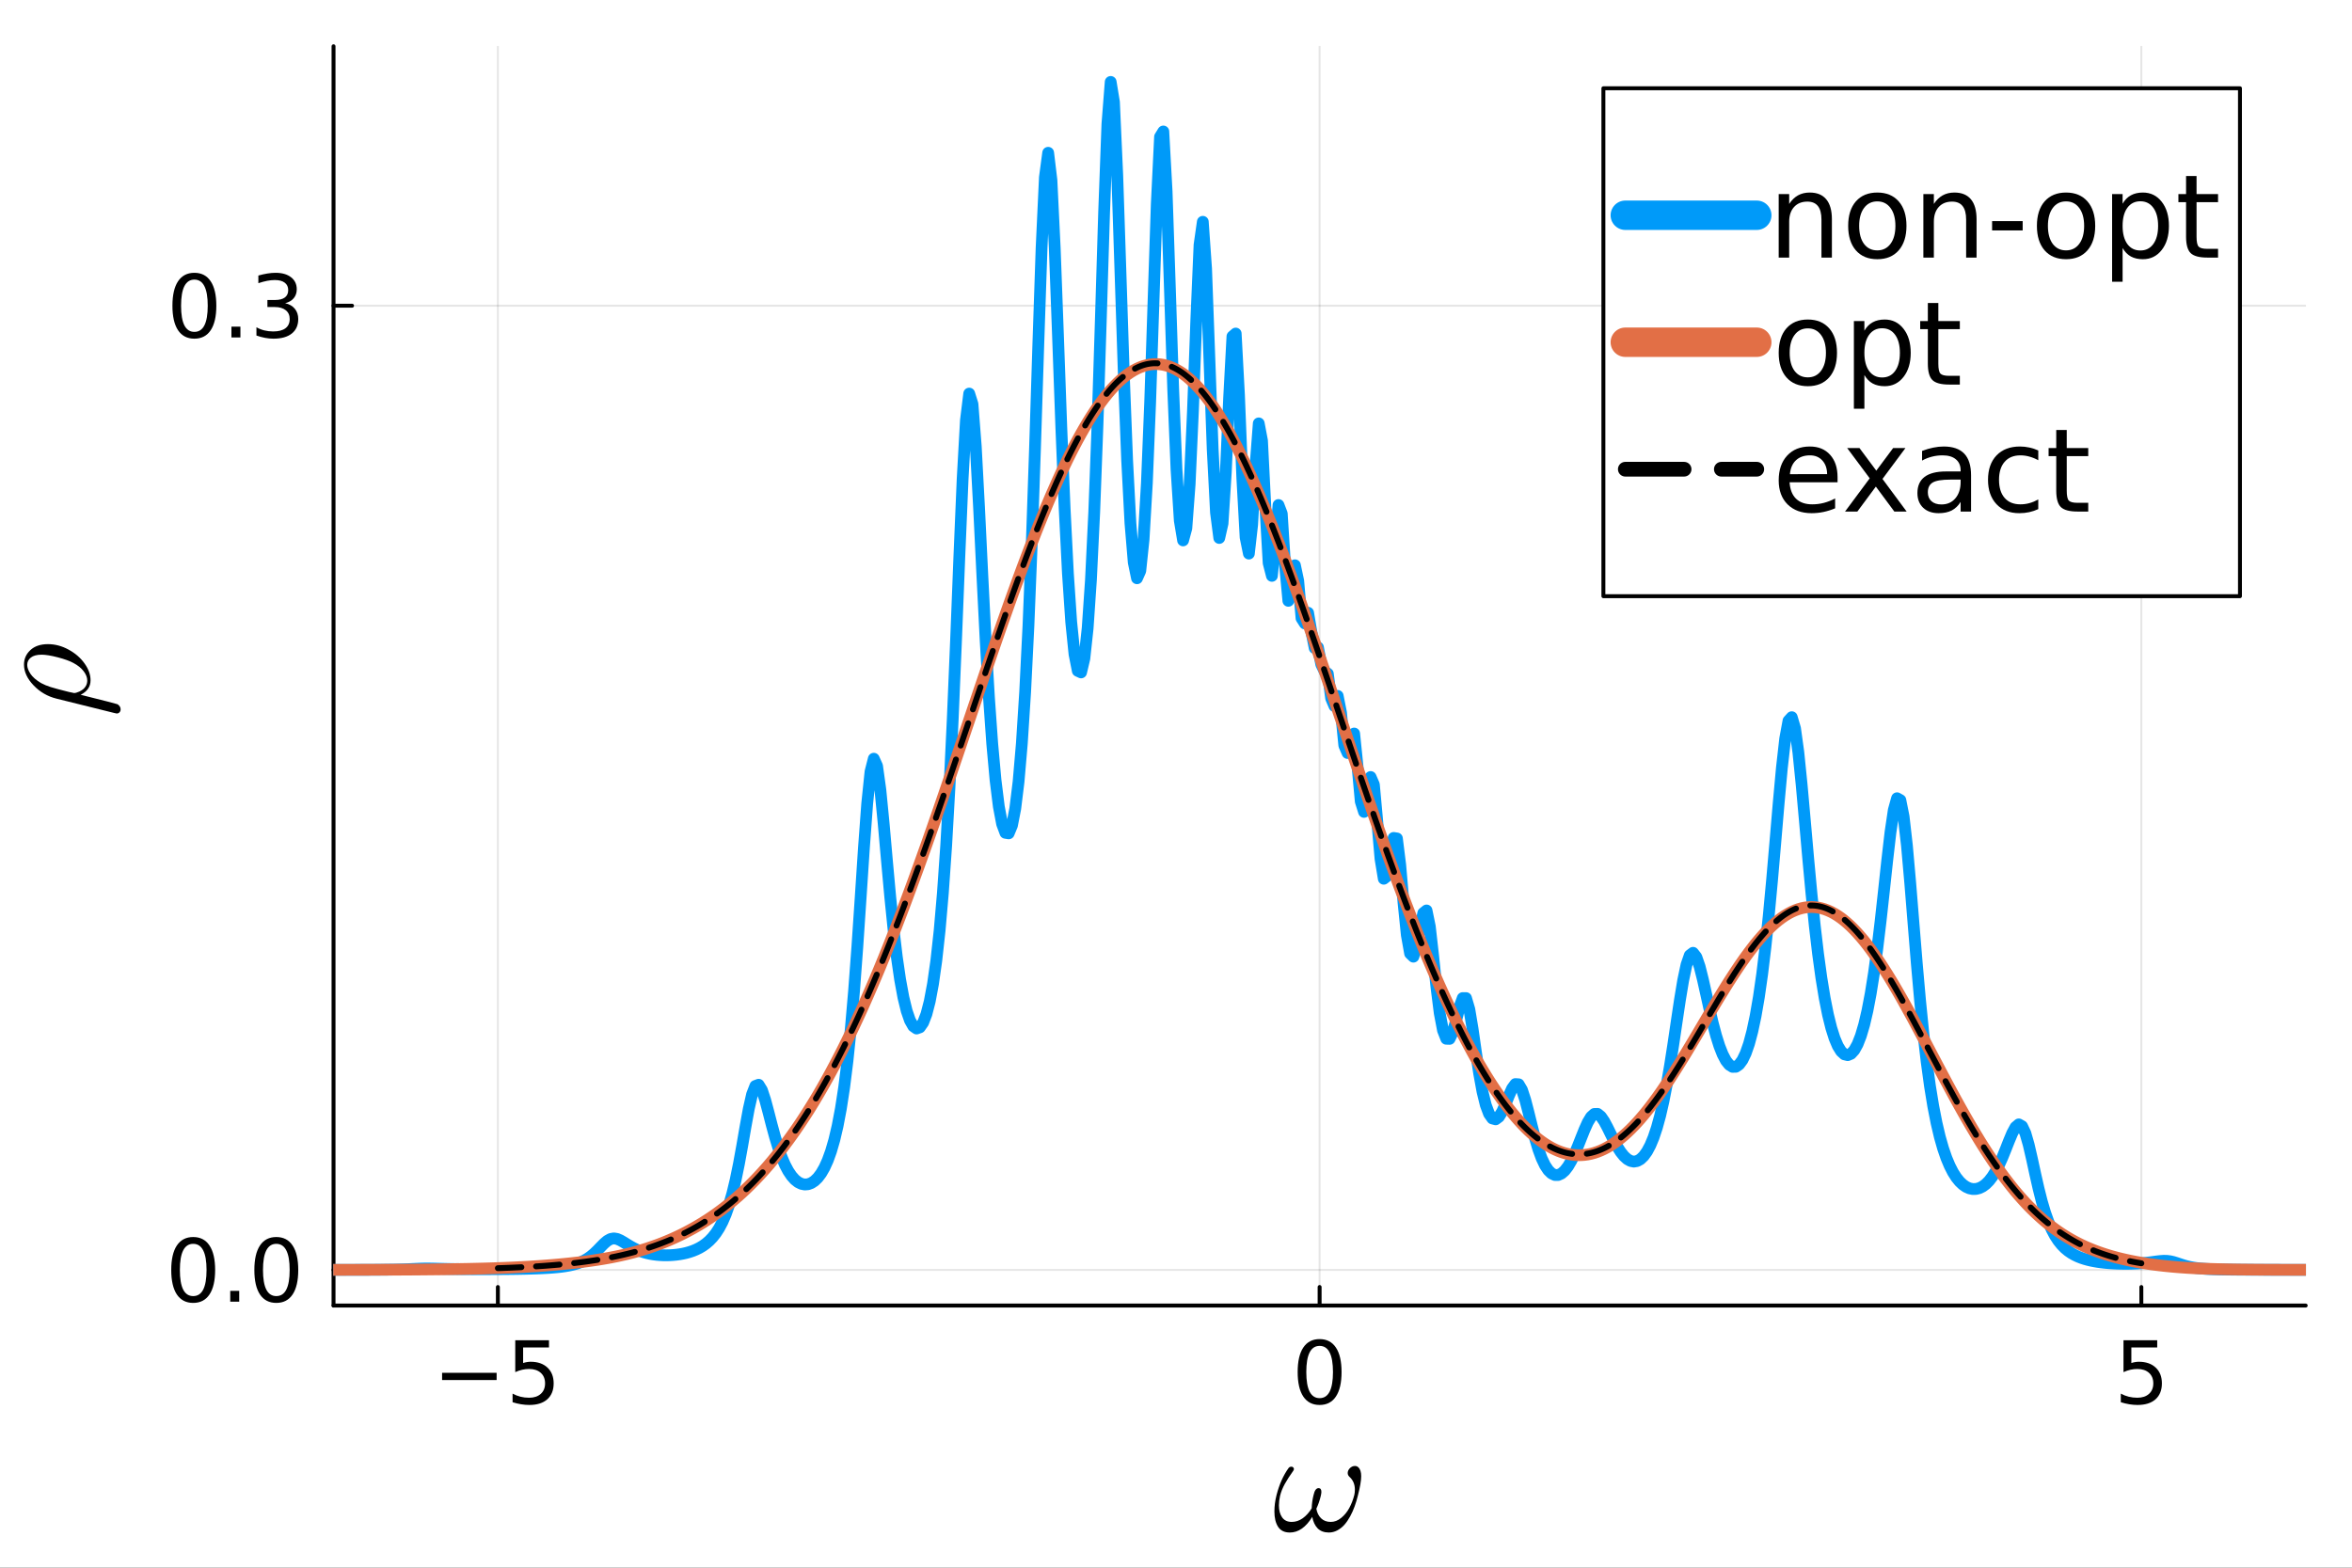 <?xml version="1.0" encoding="utf-8"?>
<svg xmlns="http://www.w3.org/2000/svg" xmlns:xlink="http://www.w3.org/1999/xlink" width="600" height="400" viewBox="0 0 2400 1600">
<rect x="0" y="0" width="2400" height="1600" fill="#333333" stroke="none"/>
<defs>
  <clipPath id="clip410">
    <rect x="0" y="0" width="2400" height="1600"/>
  </clipPath>
</defs>
<path clip-path="url(#clip410)" d="
M0 1600 L2400 1600 L2400 0 L0 0  Z
  " fill="#ffffff" fill-rule="evenodd" fill-opacity="1"/>
<defs>
  <clipPath id="clip411">
    <rect x="480" y="0" width="1681" height="1600"/>
  </clipPath>
</defs>
<defs>
  <clipPath id="clip412">
    <rect x="156" y="47" width="2198" height="1440"/>
  </clipPath>
</defs>
<path clip-path="url(#clip410)" d="
M340.34 1332.46 L2352.76 1332.46 L2352.76 47.244 L340.34 47.244  Z
  " fill="#ffffff" fill-rule="evenodd" fill-opacity="1"/>
<defs>
  <clipPath id="clip413">
    <rect x="340" y="47" width="2013" height="1286"/>
  </clipPath>
</defs>
<polyline clip-path="url(#clip413)" style="stroke:#000000; stroke-linecap:round; stroke-linejoin:round; stroke-width:2; stroke-opacity:0.1; fill:none" points="
  2185.05,1332.46 2185.05,47.244 
  "/>
<polyline clip-path="url(#clip413)" style="stroke:#000000; stroke-linecap:round; stroke-linejoin:round; stroke-width:2; stroke-opacity:0.1; fill:none" points="
  1346.55,1332.46 1346.55,47.244 
  "/>
<polyline clip-path="url(#clip413)" style="stroke:#000000; stroke-linecap:round; stroke-linejoin:round; stroke-width:2; stroke-opacity:0.1; fill:none" points="
  508.041,1332.46 508.041,47.244 
  "/>
<polyline clip-path="url(#clip410)" style="stroke:#000000; stroke-linecap:round; stroke-linejoin:round; stroke-width:4; stroke-opacity:1; fill:none" points="
  340.34,1332.46 2352.76,1332.46 
  "/>
<polyline clip-path="url(#clip410)" style="stroke:#000000; stroke-linecap:round; stroke-linejoin:round; stroke-width:4; stroke-opacity:1; fill:none" points="
  2185.05,1332.46 2185.05,1313.56 
  "/>
<polyline clip-path="url(#clip410)" style="stroke:#000000; stroke-linecap:round; stroke-linejoin:round; stroke-width:4; stroke-opacity:1; fill:none" points="
  1346.55,1332.46 1346.55,1313.56 
  "/>
<polyline clip-path="url(#clip410)" style="stroke:#000000; stroke-linecap:round; stroke-linejoin:round; stroke-width:4; stroke-opacity:1; fill:none" points="
  508.041,1332.46 508.041,1313.56 
  "/>
<path clip-path="url(#clip410)" d="M2166.83 1367.86 L2201.24 1367.86 L2201.24 1375.24 L2174.85 1375.24 L2174.85 1391.12 Q2176.76 1390.47 2178.67 1390.17 Q2180.58 1389.82 2182.49 1389.82 Q2193.34 1389.82 2199.68 1395.77 Q2206.02 1401.71 2206.02 1411.87 Q2206.02 1422.33 2199.51 1428.15 Q2193 1433.92 2181.15 1433.92 Q2177.07 1433.92 2172.82 1433.22 Q2168.61 1432.53 2164.09 1431.14 L2164.09 1422.33 Q2168 1424.46 2172.16 1425.5 Q2176.33 1426.54 2180.97 1426.54 Q2188.48 1426.54 2192.87 1422.59 Q2197.25 1418.64 2197.25 1411.87 Q2197.25 1405.1 2192.87 1401.15 Q2188.48 1397.2 2180.97 1397.2 Q2177.46 1397.2 2173.94 1397.98 Q2170.47 1398.76 2166.83 1400.41 L2166.83 1367.86 Z" fill="#000000" fill-rule="evenodd" fill-opacity="1" /><path clip-path="url(#clip410)" d="M1346.55 1373.63 Q1339.78 1373.63 1336.35 1380.32 Q1332.96 1386.96 1332.96 1400.32 Q1332.96 1413.65 1336.35 1420.33 Q1339.78 1426.97 1346.55 1426.97 Q1353.36 1426.97 1356.75 1420.33 Q1360.18 1413.65 1360.18 1400.32 Q1360.18 1386.96 1356.75 1380.32 Q1353.36 1373.63 1346.55 1373.63 M1346.55 1366.69 Q1357.44 1366.69 1363.17 1375.33 Q1368.94 1383.92 1368.94 1400.32 Q1368.94 1416.69 1363.17 1425.32 Q1357.44 1433.92 1346.55 1433.92 Q1335.65 1433.92 1329.88 1425.32 Q1324.15 1416.69 1324.15 1400.32 Q1324.15 1383.92 1329.88 1375.33 Q1335.65 1366.69 1346.55 1366.69 Z" fill="#000000" fill-rule="evenodd" fill-opacity="1" /><path clip-path="url(#clip410)" d="M451.119 1401.11 L506.761 1401.11 L506.761 1408.48 L451.119 1408.48 L451.119 1401.11 Z" fill="#000000" fill-rule="evenodd" fill-opacity="1" /><path clip-path="url(#clip410)" d="M525.771 1367.86 L560.19 1367.86 L560.19 1375.24 L533.801 1375.24 L533.801 1391.12 Q535.711 1390.47 537.62 1390.17 Q539.53 1389.82 541.44 1389.82 Q552.29 1389.82 558.627 1395.77 Q564.964 1401.71 564.964 1411.87 Q564.964 1422.33 558.454 1428.15 Q551.943 1433.92 540.094 1433.92 Q536.014 1433.92 531.761 1433.22 Q527.551 1432.53 523.037 1431.14 L523.037 1422.33 Q526.943 1424.46 531.11 1425.5 Q535.277 1426.54 539.921 1426.54 Q547.429 1426.54 551.813 1422.59 Q556.197 1418.64 556.197 1411.87 Q556.197 1405.1 551.813 1401.15 Q547.429 1397.2 539.921 1397.2 Q536.405 1397.2 532.889 1397.98 Q529.417 1398.76 525.771 1400.41 L525.771 1367.86 Z" fill="#000000" fill-rule="evenodd" fill-opacity="1" /><path clip-path="url(#clip410)" d="M1388.97 1506.65 Q1388.97 1513.46 1385.53 1526.64 Q1384.14 1532.35 1382.24 1537.54 Q1380.41 1542.67 1377.7 1547.64 Q1374.99 1552.62 1371.84 1556.21 Q1368.7 1559.72 1364.6 1561.92 Q1360.5 1564.11 1355.96 1564.11 Q1348.79 1564.11 1344.54 1559.87 Q1340.37 1555.55 1339.05 1548.16 Q1329.24 1564.11 1316.14 1564.11 Q1308.02 1564.11 1304.21 1558.33 Q1300.41 1552.47 1300.41 1542.67 Q1300.41 1534.39 1302.6 1525.83 Q1306.77 1509.58 1314.9 1498.24 Q1316 1496.92 1317.61 1496.92 Q1318.56 1496.92 1319 1497.21 Q1320.31 1498.02 1320.31 1499.33 Q1320.31 1500.29 1319.58 1501.24 Q1314.46 1508.34 1311.09 1514.41 Q1307.72 1520.49 1306.19 1526.64 Q1305.02 1531.91 1305.02 1536.37 Q1305.02 1543.91 1308.24 1548.59 Q1311.53 1553.28 1318.05 1553.28 Q1324.05 1553.28 1329.32 1549.55 Q1334.59 1545.74 1338.47 1539.37 Q1338.69 1532.42 1340.37 1525.83 Q1341.91 1518.8 1345.49 1518.8 Q1348.35 1518.8 1348.35 1522.68 Q1348.35 1524 1347.76 1526.64 Q1346.15 1533.59 1343.22 1539.81 Q1344.25 1545.89 1348.06 1549.62 Q1351.86 1553.28 1357.94 1553.28 Q1363.57 1553.28 1368.55 1549.18 Q1373.6 1545.08 1376.82 1539.08 Q1380.11 1533 1381.94 1525.83 Q1382.53 1523.42 1382.53 1520.34 Q1382.53 1512.14 1376.82 1507.09 Q1375.21 1505.48 1375.21 1503.36 Q1375.21 1500.87 1377.26 1498.6 Q1379.68 1496.19 1382.53 1496.19 Q1384.65 1496.19 1385.97 1497.5 Q1388.97 1500.14 1388.97 1506.65 Z" fill="#000000" fill-rule="evenodd" fill-opacity="1" /><polyline clip-path="url(#clip413)" style="stroke:#000000; stroke-linecap:round; stroke-linejoin:round; stroke-width:2; stroke-opacity:0.1; fill:none" points="
  340.34,312.003 2352.76,312.003 
  "/>
<polyline clip-path="url(#clip413)" style="stroke:#000000; stroke-linecap:round; stroke-linejoin:round; stroke-width:2; stroke-opacity:0.1; fill:none" points="
  340.34,1296.1 2352.76,1296.1 
  "/>
<polyline clip-path="url(#clip410)" style="stroke:#000000; stroke-linecap:round; stroke-linejoin:round; stroke-width:4; stroke-opacity:1; fill:none" points="
  340.34,1332.46 340.34,47.244 
  "/>
<polyline clip-path="url(#clip410)" style="stroke:#000000; stroke-linecap:round; stroke-linejoin:round; stroke-width:4; stroke-opacity:1; fill:none" points="
  340.34,312.003 359.238,312.003 
  "/>
<polyline clip-path="url(#clip410)" style="stroke:#000000; stroke-linecap:round; stroke-linejoin:round; stroke-width:4; stroke-opacity:1; fill:none" points="
  340.34,1296.1 359.238,1296.1 
  "/>
<path clip-path="url(#clip410)" d="M198.351 285.375 Q191.58 285.375 188.152 292.059 Q184.766 298.7 184.766 312.068 Q184.766 325.392 188.152 332.076 Q191.58 338.717 198.351 338.717 Q205.165 338.717 208.551 332.076 Q211.98 325.392 211.98 312.068 Q211.98 298.7 208.551 292.059 Q205.165 285.375 198.351 285.375 M198.351 278.431 Q209.245 278.431 214.974 287.068 Q220.747 295.662 220.747 312.068 Q220.747 328.431 214.974 337.068 Q209.245 345.661 198.351 345.661 Q187.457 345.661 181.685 337.068 Q175.955 328.431 175.955 312.068 Q175.955 295.662 181.685 287.068 Q187.457 278.431 198.351 278.431 Z" fill="#000000" fill-rule="evenodd" fill-opacity="1" /><path clip-path="url(#clip410)" d="M236.155 333.379 L245.313 333.379 L245.313 344.403 L236.155 344.403 L236.155 333.379 Z" fill="#000000" fill-rule="evenodd" fill-opacity="1" /><path clip-path="url(#clip410)" d="M290.972 309.464 Q297.266 310.809 300.781 315.063 Q304.34 319.316 304.34 325.566 Q304.34 335.158 297.743 340.41 Q291.146 345.661 278.993 345.661 Q274.913 345.661 270.573 344.837 Q266.276 344.056 261.675 342.45 L261.675 333.986 Q265.321 336.113 269.662 337.198 Q274.002 338.283 278.733 338.283 Q286.979 338.283 291.276 335.028 Q295.616 331.773 295.616 325.566 Q295.616 319.837 291.58 316.625 Q287.587 313.37 280.425 313.37 L272.873 313.37 L272.873 306.165 L280.773 306.165 Q287.24 306.165 290.668 303.604 Q294.097 301 294.097 296.139 Q294.097 291.148 290.538 288.5 Q287.023 285.809 280.425 285.809 Q276.823 285.809 272.7 286.591 Q268.576 287.372 263.629 289.021 L263.629 281.209 Q268.62 279.82 272.96 279.125 Q277.344 278.431 281.207 278.431 Q291.189 278.431 297.005 282.988 Q302.821 287.502 302.821 295.228 Q302.821 300.61 299.739 304.342 Q296.658 308.031 290.972 309.464 Z" fill="#000000" fill-rule="evenodd" fill-opacity="1" /><path clip-path="url(#clip410)" d="M197.136 1269.47 Q190.365 1269.47 186.936 1276.15 Q183.551 1282.79 183.551 1296.16 Q183.551 1309.49 186.936 1316.17 Q190.365 1322.81 197.136 1322.81 Q203.95 1322.81 207.335 1316.17 Q210.764 1309.49 210.764 1296.16 Q210.764 1282.79 207.335 1276.15 Q203.95 1269.47 197.136 1269.47 M197.136 1262.53 Q208.03 1262.53 213.759 1271.16 Q219.532 1279.76 219.532 1296.16 Q219.532 1312.53 213.759 1321.16 Q208.03 1329.76 197.136 1329.76 Q186.242 1329.76 180.469 1321.16 Q174.74 1312.53 174.74 1296.16 Q174.74 1279.76 180.469 1271.16 Q186.242 1262.53 197.136 1262.53 Z" fill="#000000" fill-rule="evenodd" fill-opacity="1" /><path clip-path="url(#clip410)" d="M234.939 1317.47 L244.097 1317.47 L244.097 1328.5 L234.939 1328.5 L234.939 1317.47 Z" fill="#000000" fill-rule="evenodd" fill-opacity="1" /><path clip-path="url(#clip410)" d="M281.944 1269.47 Q275.174 1269.47 271.745 1276.15 Q268.359 1282.79 268.359 1296.16 Q268.359 1309.49 271.745 1316.17 Q275.174 1322.81 281.944 1322.81 Q288.759 1322.81 292.144 1316.17 Q295.573 1309.49 295.573 1296.16 Q295.573 1282.79 292.144 1276.15 Q288.759 1269.47 281.944 1269.47 M281.944 1262.53 Q292.838 1262.53 298.568 1271.16 Q304.34 1279.76 304.34 1296.16 Q304.34 1312.53 298.568 1321.16 Q292.838 1329.76 281.944 1329.76 Q271.05 1329.76 265.278 1321.16 Q259.549 1312.53 259.549 1296.16 Q259.549 1279.76 265.278 1271.16 Q271.05 1262.53 281.944 1262.53 Z" fill="#000000" fill-rule="evenodd" fill-opacity="1" /><path clip-path="url(#clip410)" d="M48.927 657.422 Q59.76 657.422 69.934 662.985 Q80.108 668.474 86.257 677.111 Q92.405 685.675 92.405 694.312 Q92.405 704.047 82.304 709.098 Q118.975 718.247 119.926 718.759 Q123.074 720.882 123.074 723.956 Q123.074 725.859 121.903 727.03 Q120.805 728.202 119.048 728.202 Q118.462 728.128 116.632 727.689 L57.71 713.05 Q44.023 709.683 34.288 699.509 Q24.48 689.262 24.48 678.282 Q24.48 669.572 30.994 663.497 Q37.508 657.422 48.927 657.422 M42.486 668.182 Q35.166 668.182 31.506 671.109 Q27.774 674.037 27.774 678.575 Q27.774 682.747 31.141 687.798 Q34.508 692.775 41.973 697.167 Q46.292 699.509 51.635 701.193 Q56.978 702.876 70.154 706.17 Q75.424 707.341 75.716 707.341 Q76.302 707.341 77.62 707.048 Q78.937 706.682 80.987 705.804 Q82.963 704.852 84.719 703.535 Q86.476 702.217 87.794 699.802 Q89.038 697.386 89.038 694.459 Q89.038 689.921 85.378 685.09 Q81.645 680.186 74.838 676.599 Q69.348 673.598 59.028 670.89 Q48.634 668.182 42.486 668.182 Z" fill="#000000" fill-rule="evenodd" fill-opacity="1" /><polyline clip-path="url(#clip413)" style="stroke:#009af9; stroke-linecap:round; stroke-linejoin:round; stroke-width:12; stroke-opacity:1; fill:none" points="
  -330.465,1296.09 -327.108,1296.09 -323.75,1296.09 -320.393,1296.09 -317.036,1296.09 -313.678,1296.08 -310.321,1296.08 -306.963,1296.08 -303.606,1296.08 -300.249,1296.08 
  -296.891,1296.08 -293.534,1296.08 -290.176,1296.08 -286.819,1296.08 -283.462,1296.08 -280.104,1296.08 -276.747,1296.08 -273.39,1296.08 -270.032,1296.08 -266.675,1296.08 
  -263.317,1296.08 -259.96,1296.08 -256.603,1296.08 -253.245,1296.08 -249.888,1296.08 -246.531,1296.08 -243.173,1296.08 -239.816,1296.08 -236.458,1296.08 -233.101,1296.08 
  -229.744,1296.08 -226.386,1296.08 -223.029,1296.08 -219.671,1296.08 -216.314,1296.08 -212.957,1296.08 -209.599,1296.08 -206.242,1296.08 -202.885,1296.08 -199.527,1296.08 
  -196.17,1296.08 -192.812,1296.08 -189.455,1296.08 -186.098,1296.08 -182.74,1296.08 -179.383,1296.08 -176.025,1296.08 -172.668,1296.08 -169.311,1296.08 -165.953,1296.08 
  -162.596,1296.08 -159.239,1296.08 -155.881,1296.08 -152.524,1296.08 -149.166,1296.08 -145.809,1296.08 -142.452,1296.08 -139.094,1296.08 -135.737,1296.08 -132.379,1296.08 
  -129.022,1296.08 -125.665,1296.08 -122.307,1296.08 -118.95,1296.08 -115.593,1296.08 -112.235,1296.08 -108.878,1296.08 -105.52,1296.08 -102.163,1296.08 -98.806,1296.08 
  -95.448,1296.08 -92.091,1296.08 -88.734,1296.08 -85.376,1296.08 -82.019,1296.08 -78.661,1296.08 -75.304,1296.08 -71.947,1296.08 -68.589,1296.08 -65.232,1296.08 
  -61.874,1296.08 -58.517,1296.08 -55.16,1296.08 -51.802,1296.08 -48.445,1296.08 -45.087,1296.08 -41.73,1296.08 -38.373,1296.08 -35.015,1296.08 -31.658,1296.08 
  -28.301,1296.08 -24.943,1296.08 -21.586,1296.08 -18.228,1296.08 -14.871,1296.08 -11.514,1296.08 -8.156,1296.08 -4.799,1296.08 -1.442,1296.08 1.916,1296.08 
  5.273,1296.08 8.631,1296.08 11.988,1296.08 15.345,1296.08 18.703,1296.08 22.06,1296.08 25.418,1296.08 28.775,1296.08 32.132,1296.08 35.49,1296.08 
  38.847,1296.08 42.205,1296.08 45.562,1296.08 48.919,1296.08 52.277,1296.08 55.634,1296.07 58.991,1296.07 62.349,1296.07 65.706,1296.07 69.064,1296.07 
  72.421,1296.07 75.778,1296.07 79.136,1296.07 82.493,1296.07 85.85,1296.07 89.208,1296.07 92.565,1296.07 95.923,1296.07 99.28,1296.07 102.637,1296.07 
  105.995,1296.07 109.352,1296.07 112.71,1296.07 116.067,1296.07 119.424,1296.07 122.782,1296.07 126.139,1296.07 129.496,1296.07 132.854,1296.07 136.211,1296.07 
  139.569,1296.07 142.926,1296.07 146.283,1296.07 149.641,1296.07 152.998,1296.07 156.356,1296.07 159.713,1296.07 163.07,1296.07 166.428,1296.07 169.785,1296.07 
  173.142,1296.07 176.5,1296.07 179.857,1296.07 183.215,1296.07 186.572,1296.07 189.929,1296.07 193.287,1296.07 196.644,1296.07 200.002,1296.07 203.359,1296.07 
  206.716,1296.07 210.074,1296.07 213.431,1296.07 216.788,1296.07 220.146,1296.07 223.503,1296.06 226.861,1296.06 230.218,1296.06 233.575,1296.06 236.933,1296.06 
  240.29,1296.06 243.648,1296.06 247.005,1296.06 250.362,1296.06 253.72,1296.06 257.077,1296.06 260.434,1296.06 263.792,1296.06 267.149,1296.06 270.507,1296.06 
  273.864,1296.06 277.221,1296.06 280.579,1296.06 283.936,1296.06 287.293,1296.06 290.651,1296.06 294.008,1296.06 297.366,1296.05 300.723,1296.05 304.08,1296.05 
  307.438,1296.05 310.795,1296.05 314.153,1296.05 317.51,1296.05 320.867,1296.05 324.225,1296.05 327.582,1296.05 330.939,1296.04 334.297,1296.04 337.654,1296.04 
  341.012,1296.04 344.369,1296.04 347.726,1296.03 351.084,1296.03 354.441,1296.03 357.799,1296.02 361.156,1296.02 364.513,1296.01 367.871,1296 371.228,1296 
  374.585,1295.99 377.943,1295.98 381.3,1295.96 384.658,1295.94 388.015,1295.92 391.372,1295.9 394.73,1295.86 398.087,1295.82 401.445,1295.77 404.802,1295.71 
  408.159,1295.62 411.517,1295.52 414.874,1295.4 418.231,1295.25 421.589,1295.08 424.946,1294.92 428.304,1294.78 431.661,1294.68 435.018,1294.64 438.376,1294.66 
  441.733,1294.71 445.091,1294.79 448.448,1294.88 451.805,1294.96 455.163,1295.04 458.52,1295.11 461.877,1295.16 465.235,1295.21 468.592,1295.25 471.95,1295.29 
  475.307,1295.31 478.664,1295.33 482.022,1295.35 485.379,1295.36 488.737,1295.36 492.094,1295.36 495.451,1295.36 498.809,1295.35 502.166,1295.34 505.523,1295.33 
  508.881,1295.31 512.238,1295.28 515.596,1295.26 518.953,1295.22 522.31,1295.19 525.668,1295.14 529.025,1295.09 532.383,1295.03 535.74,1294.96 539.097,1294.88 
  542.455,1294.79 545.812,1294.69 549.169,1294.57 552.527,1294.43 555.884,1294.27 559.242,1294.08 562.599,1293.85 565.956,1293.58 569.314,1293.27 572.671,1292.89 
  576.028,1292.43 579.386,1291.87 582.743,1291.19 586.101,1290.36 589.458,1289.34 592.815,1288.07 596.173,1286.5 599.53,1284.56 602.888,1282.2 606.245,1279.39 
  609.602,1276.16 612.96,1272.68 616.317,1269.27 619.674,1266.4 623.032,1264.53 626.389,1263.9 629.747,1264.47 633.104,1265.92 636.461,1267.86 639.819,1269.96 
  643.176,1271.99 646.534,1273.85 649.891,1275.47 653.248,1276.85 656.606,1278 659.963,1278.94 663.32,1279.69 666.678,1280.27 670.035,1280.7 673.393,1280.99 
  676.75,1281.15 680.107,1281.18 683.465,1281.1 686.822,1280.9 690.18,1280.57 693.537,1280.11 696.894,1279.51 700.252,1278.76 703.609,1277.82 706.966,1276.69 
  710.324,1275.31 713.681,1273.66 717.039,1271.67 720.396,1269.27 723.753,1266.38 727.111,1262.88 730.468,1258.64 733.826,1253.46 737.183,1247.12 740.54,1239.35 
  743.898,1229.84 747.255,1218.26 750.612,1204.34 753.97,1188 757.327,1169.58 760.685,1150.17 764.042,1131.75 767.399,1116.99 770.757,1108.37 774.114,1107.11 
  777.472,1112.56 780.829,1122.73 784.186,1135.29 787.544,1148.33 790.901,1160.65 794.258,1171.62 797.616,1181.01 800.973,1188.82 804.331,1195.15 807.688,1200.14 
  811.045,1203.92 814.403,1206.59 817.76,1208.24 821.117,1208.92 824.475,1208.67 827.832,1207.46 831.19,1205.25 834.547,1201.98 837.904,1197.52 841.262,1191.7 
  844.619,1184.3 847.977,1175.02 851.334,1163.47 854.691,1149.15 858.049,1131.46 861.406,1109.65 864.763,1082.9 868.121,1050.37 871.478,1011.47 874.836,966.305 
  878.193,916.403 881.55,865.53 884.908,820.016 888.265,787.577 891.623,774.345 894.98,781.784 898.337,806.093 901.695,840.548 905.052,878.562 908.409,915.417 
  911.767,948.477 915.124,976.645 918.482,999.729 921.839,1017.97 925.196,1031.75 928.554,1041.46 931.911,1047.38 935.269,1049.72 938.626,1048.52 941.983,1043.69 
  945.341,1035 948.698,1022.01 952.055,1004.12 955.413,980.477 958.77,949.991 962.128,911.346 965.485,863.103 968.842,803.99 972.2,733.55 975.557,653.308 
  978.915,568.415 982.272,488.95 985.629,428.985 988.987,401.697 992.344,412.433 995.701,455.604 999.059,518.444 1002.42,587.684 1005.77,653.781 1009.13,711.571 
  1012.49,759.079 1015.85,796.095 1019.2,823.153 1022.56,840.939 1025.92,849.989 1029.28,850.542 1032.63,842.466 1035.99,825.214 1039.35,797.796 1042.7,758.785 
  1046.06,706.421 1049.42,638.951 1052.78,555.465 1056.13,457.555 1059.49,351.914 1062.85,252.791 1066.21,180.991 1069.56,155.929 1072.92,183.879 1076.28,253.588 
  1079.64,344.204 1082.99,436.576 1086.35,518.702 1089.71,585.213 1093.07,634.744 1096.42,667.669 1099.78,684.718 1103.14,686.281 1106.5,672.093 1109.85,641.15 
  1113.21,591.846 1116.57,522.527 1119.92,432.913 1123.28,326.962 1126.64,217.07 1130,126.574 1133.35,83.618 1136.71,104.123 1140.07,178.818 1143.43,280.679 
  1146.78,383.088 1150.14,469.738 1153.5,533.879 1156.86,573.97 1160.21,590.195 1163.57,582.612 1166.93,550.528 1170.29,492.922 1173.64,410.356 1177,309.287 
  1180.36,208.281 1183.71,139.611 1187.07,134.188 1190.43,195.363 1193.79,294.807 1197.14,397.011 1200.5,479.01 1203.86,531.351 1207.22,551.558 1210.57,539.155 
  1213.93,494.197 1217.29,419.602 1220.65,328.034 1224,249.967 1227.36,226.368 1230.72,274.257 1234.08,366.132 1237.43,458.491 1240.79,523.085 1244.15,549.066 
  1247.51,534.208 1250.86,481.571 1254.22,405.746 1257.58,343.348 1260.93,340.424 1264.29,403.336 1267.65,487.795 1271.01,548.507 1274.36,565.006 1277.72,535.506 
  1281.08,476.469 1284.44,432.115 1287.79,449.822 1291.15,516.492 1294.51,574.632 1297.87,587.73 1301.22,555.451 1304.58,515.424 1307.94,524.216 1311.3,577.288 
  1314.65,613.22 1318.01,602.528 1321.37,576.93 1324.73,592.803 1328.08,631.021 1331.44,636.294 1334.8,625.367 1338.15,644.864 1341.51,661.398 1344.87,660.727 
  1348.23,678.128 1351.58,684.982 1354.94,687.591 1358.3,712.7 1361.66,720.586 1365.01,710.244 1368.37,727.186 1371.73,760.869 1375.09,768.553 1378.44,751.073 
  1381.8,748.657 1385.16,781.461 1388.52,817.997 1391.87,828.625 1395.23,812.542 1398.59,793.017 1401.94,800.739 1405.3,837.533 1408.66,876.45 1412.02,896.854 
  1415.37,894.177 1418.73,874.848 1422.09,855.193 1425.45,855.731 1428.8,882.633 1432.16,921.341 1435.52,954.351 1438.88,973.159 1442.23,976.389 1445.59,966.25 
  1448.95,948.177 1452.31,931.92 1455.66,929.223 1459.02,945.62 1462.38,975.335 1465.74,1007.42 1469.09,1033.93 1472.45,1051.64 1475.81,1060.18 1479.16,1060.29 
  1482.52,1053.27 1485.88,1041.27 1489.24,1027.95 1492.59,1018.65 1495.95,1018.66 1499.31,1030.07 1502.67,1050.15 1506.02,1073.6 1509.38,1095.79 1512.74,1114.14 
  1516.1,1127.79 1519.45,1136.79 1522.81,1141.51 1526.17,1142.39 1529.53,1139.86 1532.88,1134.45 1536.24,1126.93 1539.6,1118.5 1542.95,1110.96 1546.31,1106.4 
  1549.67,1106.64 1553.03,1112.32 1556.38,1122.58 1559.74,1135.54 1563.1,1149.2 1566.46,1162.02 1569.81,1173.16 1573.17,1182.26 1576.53,1189.3 1579.89,1194.37 
  1583.24,1197.63 1586.6,1199.22 1589.96,1199.23 1593.32,1197.74 1596.67,1194.79 1600.03,1190.42 1603.39,1184.69 1606.75,1177.73 1610.1,1169.79 1613.46,1161.3 
  1616.82,1152.92 1620.17,1145.48 1623.53,1139.89 1626.89,1136.9 1630.25,1136.83 1633.6,1139.54 1636.96,1144.45 1640.32,1150.73 1643.68,1157.58 1647.03,1164.32 
  1650.39,1170.47 1653.75,1175.74 1657.11,1179.94 1660.46,1183 1663.82,1184.88 1667.18,1185.56 1670.54,1184.99 1673.89,1183.14 1677.25,1179.92 1680.61,1175.25 
  1683.97,1168.97 1687.32,1160.91 1690.68,1150.87 1694.04,1138.65 1697.39,1124.04 1700.75,1106.95 1704.11,1087.44 1707.47,1065.92 1710.82,1043.22 1714.18,1020.78 
  1717.54,1000.53 1720.9,984.654 1724.25,974.984 1727.61,972.439 1730.97,976.721 1734.33,986.48 1737.68,999.828 1741.04,1014.87 1744.4,1030.06 1747.76,1044.3 
  1751.11,1056.93 1754.47,1067.6 1757.83,1076.15 1761.18,1082.53 1764.54,1086.75 1767.9,1088.84 1771.26,1088.77 1774.61,1086.51 1777.97,1081.96 1781.33,1074.98 
  1784.69,1065.36 1788.04,1052.82 1791.4,1037.04 1794.76,1017.65 1798.12,994.273 1801.47,966.631 1804.83,934.648 1808.19,898.696 1811.55,859.882 1814.9,820.376 
  1818.26,783.576 1821.62,753.851 1824.98,735.626 1828.33,731.974 1831.69,743.416 1835.05,767.712 1838.4,800.807 1841.76,838.248 1845.12,876.294 1848.48,912.372 
  1851.83,945.024 1855.19,973.628 1858.55,998.089 1861.91,1018.6 1865.26,1035.47 1868.62,1049.05 1871.98,1059.66 1875.34,1067.58 1878.69,1073 1882.05,1076.08 
  1885.41,1076.91 1888.77,1075.51 1892.12,1071.83 1895.48,1065.77 1898.84,1057.18 1902.2,1045.84 1905.55,1031.49 1908.91,1013.87 1912.27,992.747 1915.62,968.067 
  1918.98,940.083 1922.34,909.64 1925.7,878.489 1929.05,849.543 1932.41,826.813 1935.77,814.701 1939.13,816.601 1942.48,833.41 1945.84,862.964 1949.2,900.911 
  1952.56,942.376 1955.91,983.353 1959.27,1021.27 1962.63,1054.87 1965.99,1083.84 1969.34,1108.38 1972.7,1128.96 1976.06,1146.11 1979.41,1160.36 1982.77,1172.15 
  1986.13,1181.89 1989.49,1189.89 1992.84,1196.43 1996.2,1201.7 1999.56,1205.87 2002.92,1209.06 2006.27,1211.36 2009.63,1212.85 2012.99,1213.55 2016.35,1213.47 
  2019.7,1212.63 2023.06,1210.98 2026.42,1208.49 2029.78,1205.09 2033.13,1200.72 2036.49,1195.33 2039.85,1188.87 2043.21,1181.42 2046.56,1173.17 2049.92,1164.62 
  2053.28,1156.6 2056.63,1150.4 2059.99,1147.55 2063.35,1149.43 2066.71,1156.53 2070.06,1168.18 2073.42,1182.71 2076.78,1198.16 2080.14,1212.98 2083.49,1226.24 
  2086.85,1237.6 2090.21,1247.06 2093.57,1254.82 2096.92,1261.15 2100.28,1266.29 2103.64,1270.47 2107,1273.89 2110.35,1276.69 2113.71,1279 2117.07,1280.91 
  2120.42,1282.5 2123.78,1283.84 2127.14,1284.95 2130.5,1285.89 2133.85,1286.69 2137.21,1287.35 2140.57,1287.92 2143.93,1288.39 2147.28,1288.78 2150.64,1289.11 
  2154,1289.37 2157.36,1289.57 2160.71,1289.72 2164.07,1289.82 2167.43,1289.87 2170.79,1289.87 2174.14,1289.82 2177.5,1289.71 2180.86,1289.55 2184.22,1289.32 
  2187.57,1289.04 2190.93,1288.69 2194.29,1288.28 2197.64,1287.83 2201,1287.38 2204.36,1287 2207.72,1286.77 2211.07,1286.83 2214.43,1287.24 2217.79,1288.01 
  2221.15,1289.05 2224.5,1290.18 2227.86,1291.27 2231.22,1292.23 2234.58,1293.02 2237.93,1293.66 2241.29,1294.15 2244.65,1294.54 2248.01,1294.84 2251.36,1295.07 
  2254.72,1295.25 2258.08,1295.39 2261.44,1295.51 2264.79,1295.6 2268.15,1295.67 2271.51,1295.73 2274.86,1295.78 2278.22,1295.82 2281.58,1295.85 2284.94,1295.88 
  2288.29,1295.9 2291.65,1295.92 2295.01,1295.94 2298.37,1295.95 2301.72,1295.96 2305.08,1295.97 2308.44,1295.98 2311.8,1295.99 2315.15,1296 2318.51,1296 
  2321.87,1296.01 2325.23,1296.01 2328.58,1296.02 2331.94,1296.02 2335.3,1296.02 2338.65,1296.03 2342.01,1296.03 2345.37,1296.03 2348.73,1296.03 2352.08,1296.04 
  2355.44,1296.04 2358.8,1296.04 2362.16,1296.04 2365.51,1296.04 2368.87,1296.04 2372.23,1296.05 2375.59,1296.05 2378.94,1296.05 2382.3,1296.05 2385.66,1296.05 
  2389.02,1296.05 2392.37,1296.05 2395.73,1296.05 2399.09,1296.05 2402.45,1296.05 2405.8,1296.05 2409.16,1296.06 2412.52,1296.06 2415.87,1296.06 2419.23,1296.06 
  2422.59,1296.06 2425.95,1296.06 2429.3,1296.06 2432.66,1296.06 2436.02,1296.06 2439.38,1296.06 2442.73,1296.06 2446.09,1296.06 2449.45,1296.06 2452.81,1296.06 
  2456.16,1296.06 2459.52,1296.06 2462.88,1296.06 2466.24,1296.06 2469.59,1296.06 2472.95,1296.06 2476.31,1296.06 2479.67,1296.06 2483.02,1296.07 2486.38,1296.07 
  2489.74,1296.07 2493.09,1296.07 2496.45,1296.07 2499.81,1296.07 2503.17,1296.07 2506.52,1296.07 2509.88,1296.07 2513.24,1296.07 2516.6,1296.07 2519.95,1296.07 
  2523.31,1296.07 2526.67,1296.07 2530.03,1296.07 2533.38,1296.07 2536.74,1296.07 2540.1,1296.07 2543.46,1296.07 2546.81,1296.07 2550.17,1296.07 2553.53,1296.07 
  2556.88,1296.07 2560.24,1296.07 2563.6,1296.07 2566.96,1296.07 2570.31,1296.07 2573.67,1296.07 2577.03,1296.07 2580.39,1296.07 2583.74,1296.07 2587.1,1296.07 
  2590.46,1296.07 2593.82,1296.07 2597.17,1296.07 2600.53,1296.07 2603.89,1296.07 2607.25,1296.07 2610.6,1296.07 2613.96,1296.07 2617.32,1296.07 2620.68,1296.07 
  2624.03,1296.07 2627.39,1296.07 2630.75,1296.08 2634.1,1296.08 2637.46,1296.08 2640.82,1296.08 2644.18,1296.08 2647.53,1296.08 2650.89,1296.08 2654.25,1296.08 
  2657.61,1296.08 2660.96,1296.08 2664.32,1296.08 2667.68,1296.08 2671.04,1296.08 2674.39,1296.08 2677.75,1296.08 2681.11,1296.08 2684.47,1296.08 2687.82,1296.08 
  2691.18,1296.08 2694.54,1296.08 2697.89,1296.08 2701.25,1296.08 2704.61,1296.08 2707.97,1296.08 2711.32,1296.08 2714.68,1296.08 2718.04,1296.08 2721.4,1296.08 
  2724.75,1296.08 2728.11,1296.08 2731.47,1296.08 2734.83,1296.08 2738.18,1296.08 2741.54,1296.08 2744.9,1296.08 2748.26,1296.08 2751.61,1296.08 2754.97,1296.08 
  2758.33,1296.08 2761.69,1296.08 2765.04,1296.08 2768.4,1296.08 2771.76,1296.08 2775.11,1296.08 2778.47,1296.08 2781.83,1296.08 2785.19,1296.08 2788.54,1296.08 
  2791.9,1296.08 2795.26,1296.08 2798.62,1296.08 2801.97,1296.08 2805.33,1296.08 2808.69,1296.08 2812.05,1296.08 2815.4,1296.08 2818.76,1296.08 2822.12,1296.08 
  2825.48,1296.08 2828.83,1296.08 2832.19,1296.08 2835.55,1296.08 2838.91,1296.08 2842.26,1296.08 2845.62,1296.08 2848.98,1296.08 2852.33,1296.08 2855.69,1296.08 
  2859.05,1296.08 2862.41,1296.08 2865.76,1296.08 2869.12,1296.08 2872.48,1296.08 2875.84,1296.08 2879.19,1296.08 2882.55,1296.08 2885.91,1296.08 2889.27,1296.08 
  2892.62,1296.08 2895.98,1296.08 2899.34,1296.08 2902.7,1296.08 2906.05,1296.08 2909.41,1296.08 2912.77,1296.08 2916.12,1296.08 2919.48,1296.08 2922.84,1296.08 
  2926.2,1296.08 2929.55,1296.08 2932.91,1296.08 2936.27,1296.08 2939.63,1296.08 2942.98,1296.08 2946.34,1296.08 2949.7,1296.08 2953.06,1296.08 2956.41,1296.08 
  2959.77,1296.08 2963.13,1296.08 2966.49,1296.08 2969.84,1296.08 2973.2,1296.08 2976.56,1296.09 2979.92,1296.09 2983.27,1296.09 2986.63,1296.09 2989.99,1296.09 
  2993.34,1296.09 2996.7,1296.09 3000.06,1296.09 3003.42,1296.09 3006.77,1296.09 3010.13,1296.09 3013.49,1296.09 3016.85,1296.09 3020.2,1296.09 3023.56,1296.09 
  
  "/>
<polyline clip-path="url(#clip413)" style="stroke:#e26f46; stroke-linecap:round; stroke-linejoin:round; stroke-width:12; stroke-opacity:1; fill:none" points="
  -330.465,1296.09 -327.108,1296.09 -323.75,1296.09 -320.393,1296.09 -317.036,1296.09 -313.678,1296.08 -310.321,1296.08 -306.963,1296.08 -303.606,1296.08 -300.249,1296.08 
  -296.891,1296.08 -293.534,1296.08 -290.176,1296.08 -286.819,1296.08 -283.462,1296.08 -280.104,1296.08 -276.747,1296.08 -273.39,1296.08 -270.032,1296.08 -266.675,1296.08 
  -263.317,1296.08 -259.96,1296.08 -256.603,1296.08 -253.245,1296.08 -249.888,1296.08 -246.531,1296.08 -243.173,1296.08 -239.816,1296.08 -236.458,1296.08 -233.101,1296.08 
  -229.744,1296.08 -226.386,1296.08 -223.029,1296.08 -219.671,1296.08 -216.314,1296.08 -212.957,1296.08 -209.599,1296.08 -206.242,1296.08 -202.885,1296.08 -199.527,1296.08 
  -196.17,1296.08 -192.812,1296.08 -189.455,1296.08 -186.098,1296.08 -182.74,1296.08 -179.383,1296.08 -176.025,1296.08 -172.668,1296.08 -169.311,1296.08 -165.953,1296.08 
  -162.596,1296.08 -159.239,1296.08 -155.881,1296.08 -152.524,1296.08 -149.166,1296.08 -145.809,1296.08 -142.452,1296.08 -139.094,1296.08 -135.737,1296.08 -132.379,1296.08 
  -129.022,1296.08 -125.665,1296.08 -122.307,1296.08 -118.95,1296.08 -115.593,1296.08 -112.235,1296.08 -108.878,1296.08 -105.52,1296.08 -102.163,1296.08 -98.806,1296.08 
  -95.448,1296.08 -92.091,1296.08 -88.734,1296.08 -85.376,1296.08 -82.019,1296.08 -78.661,1296.08 -75.304,1296.08 -71.947,1296.08 -68.589,1296.08 -65.232,1296.08 
  -61.874,1296.08 -58.517,1296.08 -55.16,1296.08 -51.802,1296.08 -48.445,1296.08 -45.087,1296.08 -41.73,1296.08 -38.373,1296.08 -35.015,1296.08 -31.658,1296.08 
  -28.301,1296.08 -24.943,1296.08 -21.586,1296.08 -18.228,1296.08 -14.871,1296.08 -11.514,1296.08 -8.156,1296.08 -4.799,1296.08 -1.442,1296.08 1.916,1296.08 
  5.273,1296.08 8.631,1296.08 11.988,1296.08 15.345,1296.08 18.703,1296.08 22.06,1296.08 25.418,1296.08 28.775,1296.08 32.132,1296.08 35.49,1296.08 
  38.847,1296.08 42.205,1296.08 45.562,1296.08 48.919,1296.08 52.277,1296.08 55.634,1296.07 58.991,1296.07 62.349,1296.07 65.706,1296.07 69.064,1296.07 
  72.421,1296.07 75.778,1296.07 79.136,1296.07 82.493,1296.07 85.85,1296.07 89.208,1296.07 92.565,1296.07 95.923,1296.07 99.28,1296.07 102.637,1296.07 
  105.995,1296.07 109.352,1296.07 112.71,1296.07 116.067,1296.07 119.424,1296.07 122.782,1296.07 126.139,1296.07 129.496,1296.07 132.854,1296.07 136.211,1296.07 
  139.569,1296.07 142.926,1296.07 146.283,1296.07 149.641,1296.07 152.998,1296.07 156.356,1296.07 159.713,1296.07 163.07,1296.07 166.428,1296.07 169.785,1296.07 
  173.142,1296.07 176.5,1296.07 179.857,1296.07 183.215,1296.07 186.572,1296.07 189.929,1296.07 193.287,1296.07 196.644,1296.07 200.002,1296.07 203.359,1296.07 
  206.716,1296.06 210.074,1296.06 213.431,1296.06 216.788,1296.06 220.146,1296.06 223.503,1296.06 226.861,1296.06 230.218,1296.06 233.575,1296.06 236.933,1296.06 
  240.29,1296.06 243.648,1296.06 247.005,1296.06 250.362,1296.06 253.72,1296.06 257.077,1296.06 260.434,1296.06 263.792,1296.06 267.149,1296.05 270.507,1296.05 
  273.864,1296.05 277.221,1296.05 280.579,1296.05 283.936,1296.05 287.293,1296.05 290.651,1296.05 294.008,1296.04 297.366,1296.04 300.723,1296.04 304.08,1296.04 
  307.438,1296.04 310.795,1296.04 314.153,1296.03 317.51,1296.03 320.867,1296.03 324.225,1296.02 327.582,1296.02 330.939,1296.02 334.297,1296.01 337.654,1296.01 
  341.012,1296 344.369,1296 347.726,1295.99 351.084,1295.99 354.441,1295.98 357.799,1295.98 361.156,1295.97 364.513,1295.96 367.871,1295.95 371.228,1295.94 
  374.585,1295.93 377.943,1295.92 381.3,1295.91 384.658,1295.9 388.015,1295.89 391.372,1295.88 394.73,1295.86 398.087,1295.85 401.445,1295.83 404.802,1295.82 
  408.159,1295.8 411.517,1295.78 414.874,1295.76 418.231,1295.74 421.589,1295.72 424.946,1295.69 428.304,1295.67 431.661,1295.64 435.018,1295.61 438.376,1295.58 
  441.733,1295.55 445.091,1295.51 448.448,1295.48 451.805,1295.44 455.163,1295.4 458.52,1295.35 461.877,1295.3 465.235,1295.25 468.592,1295.2 471.95,1295.14 
  475.307,1295.08 478.664,1295.02 482.022,1294.95 485.379,1294.87 488.737,1294.79 492.094,1294.71 495.451,1294.62 498.809,1294.52 502.166,1294.42 505.523,1294.31 
  508.881,1294.19 512.238,1294.07 515.596,1293.94 518.953,1293.8 522.31,1293.66 525.668,1293.5 529.025,1293.34 532.383,1293.16 535.74,1292.98 539.097,1292.79 
  542.455,1292.58 545.812,1292.37 549.169,1292.15 552.527,1291.91 555.884,1291.67 559.242,1291.41 562.599,1291.14 565.956,1290.86 569.314,1290.57 572.671,1290.26 
  576.028,1289.94 579.386,1289.6 582.743,1289.25 586.101,1288.88 589.458,1288.5 592.815,1288.09 596.173,1287.67 599.53,1287.23 602.888,1286.77 606.245,1286.28 
  609.602,1285.77 612.96,1285.24 616.317,1284.68 619.674,1284.09 623.032,1283.47 626.389,1282.82 629.747,1282.14 633.104,1281.42 636.461,1280.67 639.819,1279.87 
  643.176,1279.04 646.534,1278.17 649.891,1277.25 653.248,1276.29 656.606,1275.29 659.963,1274.24 663.32,1273.13 666.678,1271.98 670.035,1270.78 673.393,1269.53 
  676.75,1268.22 680.107,1266.86 683.465,1265.44 686.822,1263.96 690.18,1262.43 693.537,1260.84 696.894,1259.19 700.252,1257.47 703.609,1255.69 706.966,1253.85 
  710.324,1251.94 713.681,1249.97 717.039,1247.92 720.396,1245.8 723.753,1243.61 727.111,1241.34 730.468,1239 733.826,1236.57 737.183,1234.06 740.54,1231.47 
  743.898,1228.79 747.255,1226.03 750.612,1223.17 753.97,1220.22 757.327,1217.18 760.685,1214.04 764.042,1210.8 767.399,1207.46 770.757,1204.03 774.114,1200.49 
  777.472,1196.85 780.829,1193.11 784.186,1189.26 787.544,1185.3 790.901,1181.23 794.258,1177.06 797.616,1172.77 800.973,1168.37 804.331,1163.85 807.688,1159.22 
  811.045,1154.47 814.403,1149.6 817.76,1144.6 821.117,1139.48 824.475,1134.24 827.832,1128.87 831.19,1123.37 834.547,1117.74 837.904,1111.98 841.262,1106.09 
  844.619,1100.07 847.977,1093.91 851.334,1087.63 854.691,1081.22 858.049,1074.67 861.406,1068 864.763,1061.2 868.121,1054.27 871.478,1047.21 874.836,1040.02 
  878.193,1032.7 881.55,1025.26 884.908,1017.7 888.265,1010 891.623,1002.19 894.98,994.25 898.337,986.19 901.695,978.011 905.052,969.715 908.409,961.304 
  911.767,952.781 915.124,944.149 918.482,935.412 921.839,926.574 925.196,917.638 928.554,908.608 931.911,899.489 935.269,890.284 938.626,880.997 941.983,871.632 
  945.341,862.194 948.698,852.685 952.055,843.111 955.413,833.475 958.77,823.783 962.128,814.039 965.485,804.249 968.842,794.418 972.2,784.553 975.557,774.66 
  978.915,764.745 982.272,754.816 985.629,744.878 988.987,734.938 992.344,725.002 995.701,715.077 999.059,705.168 1002.42,695.282 1005.77,685.424 1009.13,675.601 
  1012.49,665.818 1015.85,656.083 1019.2,646.404 1022.56,636.786 1025.92,627.238 1029.28,617.767 1032.63,608.382 1035.99,599.088 1039.35,589.894 1042.7,580.805 
  1046.06,571.827 1049.42,562.967 1052.78,554.232 1056.13,545.626 1059.49,537.156 1062.85,528.831 1066.21,520.655 1069.56,512.638 1072.92,504.786 1076.28,497.106 
  1079.64,489.603 1082.99,482.285 1086.35,475.155 1089.71,468.219 1093.07,461.482 1096.42,454.95 1099.78,448.627 1103.14,442.52 1106.5,436.636 1109.85,430.978 
  1113.21,425.554 1116.57,420.368 1119.92,415.423 1123.28,410.723 1126.64,406.271 1130,402.071 1133.35,398.127 1136.71,394.444 1140.07,391.025 1143.43,387.875 
  1146.78,384.997 1150.14,382.393 1153.5,380.065 1156.86,378.013 1160.21,376.241 1163.57,374.749 1166.93,373.542 1170.29,372.622 1173.64,371.99 1177,371.646 
  1180.36,371.589 1183.71,371.82 1187.07,372.338 1190.43,373.146 1193.79,374.242 1197.14,375.629 1200.5,377.303 1203.86,379.262 1207.22,381.504 1210.57,384.028 
  1213.93,386.834 1217.29,389.92 1220.65,393.282 1224,396.917 1227.36,400.821 1230.72,404.991 1234.08,409.424 1237.43,414.117 1240.79,419.065 1244.15,424.262 
  1247.51,429.702 1250.86,435.381 1254.22,441.297 1257.58,447.44 1260.93,453.803 1264.29,460.381 1267.65,467.168 1271.01,474.158 1274.36,481.342 1277.72,488.712 
  1281.08,496.262 1284.44,503.986 1287.79,511.875 1291.15,519.92 1294.51,528.118 1297.87,536.463 1301.22,544.945 1304.58,553.561 1307.94,562.308 1311.3,571.18 
  1314.65,580.171 1318.01,589.28 1321.37,598.497 1324.73,607.813 1328.08,617.22 1331.44,626.703 1334.8,636.253 1338.15,645.863 1341.51,655.534 1344.87,665.266 
  1348.23,675.046 1351.58,684.856 1354.94,694.695 1358.3,704.567 1361.66,714.466 1365.01,724.377 1368.37,734.29 1371.73,744.192 1375.09,754.078 1378.44,763.949 
  1381.8,773.799 1385.16,783.629 1388.52,793.436 1391.87,803.215 1395.23,812.96 1398.59,822.667 1401.94,832.327 1405.3,841.932 1408.66,851.474 1412.02,860.948 
  1415.37,870.345 1418.73,879.658 1422.09,888.881 1425.45,898.01 1428.8,907.039 1432.16,915.961 1435.52,924.774 1438.88,933.474 1442.23,942.06 1445.59,950.526 
  1448.95,958.869 1452.31,967.087 1455.66,975.179 1459.02,983.145 1462.38,990.979 1465.74,998.681 1469.09,1006.25 1472.45,1013.68 1475.81,1020.98 1479.16,1028.14 
  1482.52,1035.16 1485.88,1042.03 1489.24,1048.76 1492.59,1055.35 1495.95,1061.8 1499.31,1068.09 1502.67,1074.24 1506.02,1080.24 1509.38,1086.08 1512.74,1091.77 
  1516.1,1097.3 1519.45,1102.67 1522.81,1107.89 1526.17,1112.94 1529.53,1117.82 1532.88,1122.54 1536.24,1127.08 1539.6,1131.45 1542.95,1135.65 1546.31,1139.67 
  1549.67,1143.51 1553.03,1147.17 1556.38,1150.64 1559.74,1153.93 1563.1,1157.02 1566.46,1159.92 1569.81,1162.63 1573.17,1165.13 1576.53,1167.43 1579.89,1169.53 
  1583.24,1171.43 1586.6,1173.12 1589.96,1174.6 1593.32,1175.88 1596.67,1176.94 1600.03,1177.78 1603.39,1178.41 1606.75,1178.82 1610.1,1179.01 1613.46,1178.98 
  1616.82,1178.73 1620.17,1178.26 1623.53,1177.57 1626.89,1176.66 1630.25,1175.53 1633.6,1174.18 1636.96,1172.62 1640.32,1170.84 1643.68,1168.85 1647.03,1166.65 
  1650.39,1164.24 1653.75,1161.63 1657.11,1158.81 1660.46,1155.79 1663.82,1152.57 1667.18,1149.16 1670.54,1145.57 1673.89,1141.79 1677.25,1137.84 1680.61,1133.72 
  1683.97,1129.44 1687.32,1125 1690.68,1120.42 1694.04,1115.7 1697.39,1110.85 1700.75,1105.88 1704.11,1100.79 1707.47,1095.6 1710.82,1090.31 1714.18,1084.94 
  1717.54,1079.48 1720.9,1073.97 1724.25,1068.39 1727.61,1062.77 1730.97,1057.12 1734.33,1051.44 1737.68,1045.76 1741.04,1040.08 1744.4,1034.41 1747.76,1028.77 
  1751.11,1023.17 1754.47,1017.62 1757.83,1012.13 1761.18,1006.71 1764.54,1001.39 1767.9,996.153 1771.26,991.029 1774.61,986.025 1777.97,981.15 1781.33,976.418 
  1784.69,971.837 1788.04,967.419 1791.4,963.176 1794.76,959.116 1798.12,955.25 1801.47,951.588 1804.83,948.139 1808.19,944.911 1811.55,941.912 1814.9,939.15 
  1818.26,936.631 1821.62,934.361 1824.98,932.346 1828.33,930.59 1831.69,929.099 1835.05,927.874 1838.4,926.92 1841.76,926.24 1845.12,925.834 1848.48,925.706 
  1851.83,925.856 1855.19,926.285 1858.55,926.992 1861.91,927.978 1865.26,929.241 1868.62,930.778 1871.98,932.589 1875.34,934.668 1878.69,937.012 1882.05,939.616 
  1885.41,942.475 1888.77,945.583 1892.12,948.933 1895.48,952.519 1898.84,956.332 1902.2,960.364 1905.55,964.608 1908.91,969.055 1912.27,973.695 1915.62,978.52 
  1918.98,983.52 1922.34,988.685 1925.7,994.007 1929.05,999.474 1932.41,1005.08 1935.77,1010.8 1939.13,1016.65 1942.48,1022.59 1945.84,1028.63 1949.2,1034.75 
  1952.56,1040.94 1955.91,1047.19 1959.27,1053.49 1962.63,1059.82 1965.99,1066.18 1969.34,1072.56 1972.7,1078.93 1976.06,1085.31 1979.41,1091.67 1982.77,1098 
  1986.13,1104.3 1989.49,1110.55 1992.84,1116.75 1996.2,1122.89 1999.56,1128.96 2002.92,1134.95 2006.27,1140.87 2009.63,1146.69 2012.99,1152.41 2016.35,1158.04 
  2019.7,1163.56 2023.06,1168.96 2026.42,1174.25 2029.78,1179.42 2033.13,1184.46 2036.49,1189.37 2039.85,1194.15 2043.21,1198.8 2046.56,1203.31 2049.92,1207.68 
  2053.28,1211.92 2056.63,1216.01 2059.99,1219.96 2063.35,1223.77 2066.71,1227.45 2070.06,1230.98 2073.42,1234.37 2076.78,1237.63 2080.14,1240.76 2083.49,1243.75 
  2086.85,1246.61 2090.21,1249.35 2093.57,1251.96 2096.92,1254.45 2100.28,1256.83 2103.64,1259.09 2107,1261.24 2110.35,1263.28 2113.71,1265.22 2117.07,1267.06 
  2120.42,1268.81 2123.78,1270.46 2127.14,1272.03 2130.5,1273.51 2133.85,1274.91 2137.21,1276.24 2140.57,1277.49 2143.93,1278.68 2147.28,1279.79 2150.64,1280.85 
  2154,1281.85 2157.36,1282.79 2160.71,1283.68 2164.07,1284.52 2167.43,1285.31 2170.79,1286.06 2174.14,1286.77 2177.5,1287.43 2180.86,1288.06 2184.22,1288.65 
  2187.57,1289.21 2190.93,1289.73 2194.29,1290.23 2197.64,1290.69 2201,1291.13 2204.36,1291.53 2207.72,1291.92 2211.07,1292.27 2214.43,1292.6 2217.79,1292.91 
  2221.15,1293.2 2224.5,1293.46 2227.86,1293.7 2231.22,1293.93 2234.58,1294.13 2237.93,1294.32 2241.29,1294.49 2244.65,1294.65 2248.01,1294.79 2251.36,1294.92 
  2254.72,1295.04 2258.08,1295.14 2261.44,1295.24 2264.79,1295.32 2268.15,1295.4 2271.51,1295.47 2274.86,1295.53 2278.22,1295.58 2281.58,1295.63 2284.94,1295.68 
  2288.29,1295.72 2291.65,1295.75 2295.01,1295.78 2298.37,1295.81 2301.72,1295.84 2305.08,1295.86 2308.44,1295.88 2311.8,1295.9 2315.15,1295.91 2318.51,1295.93 
  2321.87,1295.94 2325.23,1295.95 2328.58,1295.96 2331.94,1295.97 2335.3,1295.98 2338.65,1295.99 2342.01,1295.99 2345.37,1296 2348.73,1296 2352.08,1296.01 
  2355.44,1296.01 2358.8,1296.02 2362.16,1296.02 2365.51,1296.02 2368.87,1296.03 2372.23,1296.03 2375.59,1296.03 2378.94,1296.04 2382.3,1296.04 2385.66,1296.04 
  2389.02,1296.04 2392.37,1296.04 2395.73,1296.04 2399.09,1296.05 2402.45,1296.05 2405.8,1296.05 2409.16,1296.05 2412.52,1296.05 2415.87,1296.05 2419.23,1296.05 
  2422.59,1296.05 2425.95,1296.05 2429.3,1296.06 2432.66,1296.06 2436.02,1296.06 2439.38,1296.06 2442.73,1296.06 2446.09,1296.06 2449.45,1296.06 2452.81,1296.06 
  2456.16,1296.06 2459.52,1296.06 2462.88,1296.06 2466.24,1296.06 2469.59,1296.06 2472.95,1296.06 2476.31,1296.06 2479.67,1296.06 2483.02,1296.06 2486.38,1296.06 
  2489.74,1296.07 2493.09,1296.07 2496.45,1296.07 2499.81,1296.07 2503.17,1296.07 2506.52,1296.07 2509.88,1296.07 2513.24,1296.07 2516.6,1296.07 2519.95,1296.07 
  2523.31,1296.07 2526.67,1296.07 2530.03,1296.07 2533.38,1296.07 2536.74,1296.07 2540.1,1296.07 2543.46,1296.07 2546.81,1296.07 2550.17,1296.07 2553.53,1296.07 
  2556.88,1296.07 2560.24,1296.07 2563.6,1296.07 2566.96,1296.07 2570.31,1296.07 2573.67,1296.07 2577.03,1296.07 2580.39,1296.07 2583.74,1296.07 2587.1,1296.07 
  2590.46,1296.07 2593.82,1296.07 2597.17,1296.07 2600.53,1296.07 2603.89,1296.07 2607.25,1296.07 2610.6,1296.07 2613.96,1296.07 2617.32,1296.07 2620.68,1296.07 
  2624.03,1296.07 2627.39,1296.07 2630.75,1296.08 2634.1,1296.08 2637.46,1296.08 2640.82,1296.08 2644.18,1296.08 2647.53,1296.08 2650.89,1296.08 2654.25,1296.08 
  2657.61,1296.08 2660.96,1296.08 2664.32,1296.08 2667.68,1296.08 2671.04,1296.08 2674.39,1296.08 2677.75,1296.08 2681.11,1296.08 2684.47,1296.08 2687.82,1296.08 
  2691.18,1296.08 2694.54,1296.08 2697.89,1296.08 2701.25,1296.08 2704.61,1296.08 2707.97,1296.08 2711.32,1296.08 2714.68,1296.08 2718.04,1296.08 2721.4,1296.08 
  2724.75,1296.08 2728.11,1296.08 2731.47,1296.08 2734.83,1296.08 2738.18,1296.08 2741.54,1296.08 2744.9,1296.08 2748.26,1296.08 2751.61,1296.08 2754.97,1296.08 
  2758.33,1296.08 2761.69,1296.08 2765.04,1296.08 2768.4,1296.08 2771.76,1296.08 2775.11,1296.08 2778.47,1296.08 2781.83,1296.08 2785.19,1296.08 2788.54,1296.08 
  2791.9,1296.08 2795.26,1296.08 2798.62,1296.08 2801.97,1296.08 2805.33,1296.08 2808.69,1296.08 2812.05,1296.08 2815.4,1296.08 2818.76,1296.08 2822.12,1296.08 
  2825.48,1296.08 2828.83,1296.08 2832.19,1296.08 2835.55,1296.08 2838.91,1296.08 2842.26,1296.08 2845.62,1296.08 2848.98,1296.08 2852.33,1296.08 2855.69,1296.08 
  2859.05,1296.08 2862.41,1296.08 2865.76,1296.08 2869.12,1296.08 2872.48,1296.08 2875.84,1296.08 2879.19,1296.08 2882.55,1296.08 2885.91,1296.08 2889.27,1296.08 
  2892.62,1296.08 2895.98,1296.08 2899.34,1296.08 2902.7,1296.08 2906.05,1296.08 2909.41,1296.08 2912.77,1296.08 2916.12,1296.08 2919.48,1296.08 2922.84,1296.08 
  2926.2,1296.08 2929.55,1296.08 2932.91,1296.08 2936.27,1296.08 2939.63,1296.08 2942.98,1296.08 2946.34,1296.08 2949.7,1296.08 2953.06,1296.08 2956.41,1296.08 
  2959.77,1296.08 2963.13,1296.08 2966.49,1296.08 2969.84,1296.08 2973.2,1296.08 2976.56,1296.09 2979.92,1296.09 2983.27,1296.09 2986.63,1296.09 2989.99,1296.09 
  2993.34,1296.09 2996.7,1296.09 3000.06,1296.09 3003.42,1296.09 3006.77,1296.09 3010.13,1296.09 3013.49,1296.09 3016.85,1296.09 3020.2,1296.09 3023.56,1296.09 
  
  "/>
<polyline clip-path="url(#clip413)" style="stroke:#000000; stroke-linecap:round; stroke-linejoin:round; stroke-width:6; stroke-opacity:1; fill:none" stroke-dasharray="24, 15" points="
  508.041,1294.31 509.72,1294.25 511.399,1294.2 513.078,1294.14 514.756,1294.07 516.435,1294.01 518.114,1293.95 519.792,1293.88 521.471,1293.81 523.15,1293.74 
  524.828,1293.66 526.507,1293.59 528.186,1293.51 529.864,1293.43 531.543,1293.35 533.222,1293.27 534.901,1293.18 536.579,1293.09 538.258,1293 539.937,1292.91 
  541.615,1292.81 543.294,1292.71 544.973,1292.61 546.651,1292.5 548.33,1292.4 550.009,1292.29 551.687,1292.17 553.366,1292.06 555.045,1291.94 556.724,1291.82 
  558.402,1291.69 560.081,1291.56 561.76,1291.43 563.438,1291.29 565.117,1291.15 566.796,1291.01 568.474,1290.86 570.153,1290.71 571.832,1290.56 573.51,1290.4 
  575.189,1290.23 576.868,1290.07 578.547,1289.89 580.225,1289.72 581.904,1289.54 583.583,1289.35 585.261,1289.16 586.94,1288.97 588.619,1288.77 590.297,1288.57 
  591.976,1288.36 593.655,1288.14 595.333,1287.92 597.012,1287.7 598.691,1287.47 600.37,1287.23 602.048,1286.99 603.727,1286.74 605.406,1286.49 607.084,1286.23 
  608.763,1285.96 610.442,1285.69 612.12,1285.41 613.799,1285.12 615.478,1284.83 617.156,1284.53 618.835,1284.22 620.514,1283.91 622.193,1283.59 623.871,1283.26 
  625.55,1282.93 627.229,1282.58 628.907,1282.23 630.586,1281.87 632.265,1281.5 633.943,1281.13 635.622,1280.74 637.301,1280.35 638.979,1279.95 640.658,1279.54 
  642.337,1279.11 644.016,1278.69 645.694,1278.25 647.373,1277.8 649.052,1277.34 650.73,1276.87 652.409,1276.39 654.088,1275.9 655.766,1275.4 657.445,1274.89 
  659.124,1274.37 660.802,1273.84 662.481,1273.3 664.16,1272.74 665.839,1272.18 667.517,1271.6 669.196,1271.01 670.875,1270.41 672.553,1269.79 674.232,1269.16 
  675.911,1268.52 677.589,1267.87 679.268,1267.2 680.947,1266.52 682.625,1265.83 684.304,1265.12 685.983,1264.4 687.661,1263.66 689.34,1262.91 691.019,1262.15 
  692.698,1261.37 694.376,1260.58 696.055,1259.77 697.734,1258.94 699.412,1258.1 701.091,1257.24 702.77,1256.37 704.448,1255.48 706.127,1254.57 707.806,1253.64 
  709.484,1252.7 711.163,1251.75 712.842,1250.77 714.521,1249.78 716.199,1248.76 717.878,1247.73 719.557,1246.68 721.235,1245.62 722.914,1244.53 724.593,1243.42 
  726.271,1242.3 727.95,1241.15 729.629,1239.99 731.307,1238.8 732.986,1237.6 734.665,1236.37 736.344,1235.12 738.022,1233.85 739.701,1232.56 741.38,1231.25 
  743.058,1229.92 744.737,1228.56 746.416,1227.18 748.094,1225.78 749.773,1224.36 751.452,1222.91 753.13,1221.44 754.809,1219.94 756.488,1218.43 758.167,1216.89 
  759.845,1215.32 761.524,1213.73 763.203,1212.11 764.881,1210.47 766.56,1208.81 768.239,1207.12 769.917,1205.4 771.596,1203.66 773.275,1201.89 774.953,1200.09 
  776.632,1198.27 778.311,1196.42 779.99,1194.55 781.668,1192.65 783.347,1190.72 785.026,1188.76 786.704,1186.77 788.383,1184.76 790.062,1182.72 791.74,1180.65 
  793.419,1178.55 795.098,1176.42 796.776,1174.27 798.455,1172.08 800.134,1169.87 801.813,1167.62 803.491,1165.35 805.17,1163.05 806.849,1160.71 808.527,1158.35 
  810.206,1155.96 811.885,1153.53 813.563,1151.08 815.242,1148.59 816.921,1146.07 818.599,1143.53 820.278,1140.95 821.957,1138.34 823.636,1135.7 825.314,1133.02 
  826.993,1130.32 828.672,1127.58 830.35,1124.82 832.029,1122.02 833.708,1119.19 835.386,1116.32 837.065,1113.43 838.744,1110.5 840.422,1107.54 842.101,1104.55 
  843.78,1101.52 845.459,1098.47 847.137,1095.38 848.816,1092.26 850.495,1089.1 852.173,1085.92 853.852,1082.7 855.531,1079.45 857.209,1076.17 858.888,1072.85 
  860.567,1069.51 862.245,1066.13 863.924,1062.72 865.603,1059.27 867.282,1055.8 868.96,1052.29 870.639,1048.75 872.318,1045.18 873.996,1041.58 875.675,1037.94 
  877.354,1034.28 879.032,1030.58 880.711,1026.85 882.39,1023.1 884.068,1019.31 885.747,1015.49 887.426,1011.64 889.105,1007.75 890.783,1003.84 892.462,999.903 
  894.141,995.932 895.819,991.933 897.498,987.904 899.177,983.846 900.855,979.759 902.534,975.644 904.213,971.501 905.891,967.33 907.57,963.132 909.249,958.906 
  910.928,954.653 912.606,950.374 914.285,946.069 915.964,941.738 917.642,937.381 919.321,932.999 921,928.592 922.678,924.161 924.357,919.706 926.036,915.228 
  927.714,910.726 929.393,906.202 931.072,901.655 932.75,897.087 934.429,892.497 936.108,887.887 937.787,883.256 939.465,878.605 941.144,873.935 942.823,869.247 
  944.501,864.539 946.18,859.815 947.859,855.072 949.537,850.314 951.216,845.539 952.895,840.749 954.573,835.943 956.252,831.124 957.931,826.291 959.61,821.444 
  961.288,816.586 962.967,811.715 964.646,806.833 966.324,801.941 968.003,797.039 969.682,792.128 971.36,787.208 973.039,782.28 974.718,777.345 976.396,772.404 
  978.075,767.458 979.754,762.506 981.433,757.55 983.111,752.59 984.79,747.628 986.469,742.664 988.147,737.699 989.826,732.733 991.505,727.768 993.183,722.803 
  994.862,717.841 996.541,712.881 998.219,707.925 999.898,702.973 1001.58,698.026 1003.26,693.085 1004.93,688.151 1006.61,683.225 1008.29,678.306 1009.97,673.398 
  1011.65,668.499 1013.33,663.611 1015.01,658.736 1016.69,653.872 1018.36,649.023 1020.04,644.188 1021.72,639.368 1023.4,634.564 1025.08,629.777 1026.76,625.009 
  1028.44,620.259 1030.11,615.528 1031.79,610.818 1033.47,606.13 1035.15,601.464 1036.83,596.821 1038.51,592.202 1040.19,587.608 1041.87,583.04 1043.54,578.499 
  1045.22,573.985 1046.9,569.5 1048.58,565.044 1050.26,560.618 1051.94,556.224 1053.62,551.861 1055.3,547.532 1056.97,543.236 1058.65,538.975 1060.33,534.749 
  1062.01,530.56 1063.69,526.407 1065.37,522.293 1067.05,518.218 1068.72,514.182 1070.4,510.188 1072.08,506.234 1073.76,502.323 1075.44,498.455 1077.12,494.63 
  1078.8,490.851 1080.48,487.117 1082.15,483.429 1083.83,479.788 1085.51,476.196 1087.19,472.651 1088.87,469.157 1090.55,465.712 1092.23,462.319 1093.9,458.977 
  1095.58,455.687 1097.26,452.451 1098.94,449.268 1100.62,446.14 1102.3,443.067 1103.98,440.05 1105.66,437.09 1107.33,434.187 1109.01,431.341 1110.69,428.555 
  1112.37,425.827 1114.05,423.159 1115.73,420.552 1117.41,418.005 1119.09,415.52 1120.76,413.098 1122.44,410.737 1124.12,408.44 1125.8,406.207 1127.48,404.038 
  1129.16,401.933 1130.84,399.894 1132.51,397.921 1134.19,396.013 1135.87,394.172 1137.55,392.398 1139.23,390.692 1140.91,389.053 1142.59,387.483 1144.27,385.981 
  1145.94,384.547 1147.62,383.183 1149.3,381.889 1150.98,380.664 1152.66,379.51 1154.34,378.426 1156.02,377.412 1157.7,376.47 1159.37,375.598 1161.05,374.798 
  1162.73,374.069 1164.41,373.412 1166.09,372.827 1167.77,372.314 1169.45,371.873 1171.12,371.504 1172.8,371.207 1174.48,370.982 1176.16,370.83 1177.84,370.751 
  1179.52,370.743 1181.2,370.808 1182.88,370.946 1184.55,371.156 1186.23,371.438 1187.91,371.793 1189.59,372.22 1191.27,372.719 1192.95,373.29 1194.63,373.932 
  1196.31,374.647 1197.98,375.433 1199.66,376.29 1201.34,377.218 1203.02,378.217 1204.7,379.287 1206.38,380.428 1208.06,381.638 1209.73,382.919 1211.41,384.269 
  1213.09,385.688 1214.77,387.177 1216.45,388.733 1218.13,390.358 1219.81,392.051 1221.49,393.812 1223.16,395.639 1224.84,397.534 1226.52,399.494 1228.2,401.52 
  1229.88,403.611 1231.56,405.768 1233.24,407.988 1234.92,410.272 1236.59,412.62 1238.27,415.03 1239.95,417.503 1241.63,420.037 1243.31,422.632 1244.99,425.288 
  1246.67,428.004 1248.34,430.778 1250.02,433.612 1251.7,436.503 1253.38,439.452 1255.06,442.458 1256.74,445.52 1258.42,448.637 1260.1,451.808 1261.77,455.034 
  1263.45,458.313 1265.13,461.644 1266.81,465.027 1268.49,468.462 1270.17,471.946 1271.85,475.48 1273.52,479.063 1275.2,482.694 1276.88,486.372 1278.56,490.097 
  1280.24,493.867 1281.92,497.682 1283.6,501.542 1285.28,505.444 1286.95,509.389 1288.63,513.375 1290.31,517.402 1291.99,521.469 1293.67,525.575 1295.35,529.719 
  1297.03,533.901 1298.71,538.119 1300.38,542.373 1302.06,546.661 1303.74,550.984 1305.42,555.339 1307.1,559.726 1308.78,564.145 1310.46,568.594 1312.13,573.073 
  1313.81,577.58 1315.49,582.115 1317.17,586.677 1318.85,591.265 1320.53,595.878 1322.21,600.515 1323.89,605.175 1325.56,609.858 1327.24,614.562 1328.92,619.287 
  1330.6,624.032 1332.28,628.795 1333.96,633.576 1335.64,638.375 1337.32,643.19 1338.99,648.02 1340.67,652.864 1342.35,657.723 1344.03,662.594 1345.71,667.476 
  1347.39,672.37 1349.07,677.274 1350.74,682.187 1352.42,687.109 1354.1,692.038 1355.78,696.974 1357.46,701.916 1359.14,706.863 1360.82,711.814 1362.5,716.768 
  1364.17,721.726 1365.85,726.685 1367.53,731.645 1369.21,736.605 1370.89,741.564 1372.57,746.522 1374.25,751.478 1375.93,756.432 1377.6,761.381 1379.28,766.326 
  1380.96,771.265 1382.64,776.199 1384.32,781.126 1386,786.046 1387.68,790.957 1389.35,795.859 1391.03,800.752 1392.71,805.635 1394.39,810.506 1396.07,815.366 
  1397.75,820.214 1399.43,825.048 1401.11,829.869 1402.78,834.675 1404.46,839.467 1406.14,844.243 1407.82,849.002 1409.5,853.745 1411.18,858.47 1412.86,863.177 
  1414.54,867.865 1416.21,872.534 1417.89,877.184 1419.57,881.812 1421.25,886.42 1422.93,891.006 1424.61,895.57 1426.29,900.112 1427.96,904.63 1429.64,909.125 
  1431.32,913.595 1433,918.041 1434.68,922.461 1436.36,926.856 1438.04,931.224 1439.72,935.566 1441.39,939.881 1443.07,944.168 1444.75,948.427 1446.43,952.658 
  1448.11,956.86 1449.79,961.032 1451.47,965.174 1453.14,969.287 1454.82,973.369 1456.5,977.42 1458.18,981.439 1459.86,985.427 1461.54,989.382 1463.22,993.305 
  1464.9,997.195 1466.57,1001.05 1468.25,1004.88 1469.93,1008.66 1471.61,1012.42 1473.29,1016.14 1474.97,1019.83 1476.65,1023.48 1478.33,1027.09 1480,1030.67 
  1481.68,1034.21 1483.36,1037.72 1485.04,1041.19 1486.72,1044.62 1488.4,1048.01 1490.08,1051.37 1491.75,1054.69 1493.43,1057.97 1495.11,1061.21 1496.79,1064.41 
  1498.47,1067.57 1500.15,1070.7 1501.83,1073.78 1503.51,1076.83 1505.18,1079.83 1506.86,1082.8 1508.54,1085.72 1510.22,1088.6 1511.9,1091.44 1513.58,1094.24 
  1515.26,1097 1516.94,1099.72 1518.61,1102.39 1520.29,1105.02 1521.97,1107.61 1523.65,1110.16 1525.33,1112.66 1527.01,1115.12 1528.69,1117.54 1530.36,1119.91 
  1532.04,1122.24 1533.72,1124.52 1535.4,1126.76 1537.08,1128.96 1538.76,1131.11 1540.44,1133.21 1542.12,1135.27 1543.79,1137.28 1545.47,1139.25 1547.15,1141.17 
  1548.83,1143.05 1550.51,1144.88 1552.19,1146.66 1553.87,1148.4 1555.55,1150.09 1557.22,1151.73 1558.9,1153.32 1560.58,1154.87 1562.26,1156.36 1563.94,1157.81 
  1565.62,1159.22 1567.3,1160.57 1568.97,1161.87 1570.65,1163.13 1572.33,1164.33 1574.01,1165.49 1575.69,1166.6 1577.37,1167.65 1579.05,1168.66 1580.73,1169.62 
  1582.4,1170.53 1584.08,1171.38 1585.76,1172.19 1587.44,1172.94 1589.12,1173.65 1590.8,1174.3 1592.48,1174.9 1594.16,1175.45 1595.83,1175.95 1597.51,1176.4 
  1599.19,1176.79 1600.87,1177.14 1602.55,1177.43 1604.23,1177.67 1605.91,1177.85 1607.58,1177.99 1609.26,1178.07 1610.94,1178.1 1612.62,1178.08 1614.3,1178 
  1615.98,1177.88 1617.66,1177.69 1619.34,1177.46 1621.01,1177.18 1622.69,1176.84 1624.37,1176.45 1626.05,1176 1627.73,1175.51 1629.41,1174.96 1631.09,1174.36 
  1632.76,1173.7 1634.44,1173 1636.12,1172.24 1637.8,1171.43 1639.48,1170.57 1641.16,1169.65 1642.84,1168.69 1644.52,1167.67 1646.19,1166.61 1647.87,1165.49 
  1649.55,1164.32 1651.23,1163.1 1652.91,1161.83 1654.59,1160.52 1656.27,1159.15 1657.95,1157.73 1659.62,1156.27 1661.3,1154.76 1662.98,1153.2 1664.66,1151.59 
  1666.34,1149.93 1668.02,1148.23 1669.7,1146.49 1671.37,1144.7 1673.05,1142.86 1674.73,1140.98 1676.41,1139.06 1678.09,1137.1 1679.77,1135.09 1681.45,1133.04 
  1683.13,1130.95 1684.8,1128.82 1686.48,1126.66 1688.16,1124.45 1689.84,1122.21 1691.52,1119.93 1693.2,1117.61 1694.88,1115.26 1696.56,1112.88 1698.23,1110.46 
  1699.91,1108.02 1701.59,1105.54 1703.27,1103.03 1704.95,1100.49 1706.63,1097.93 1708.31,1095.34 1709.98,1092.72 1711.66,1090.08 1713.34,1087.42 1715.02,1084.73 
  1716.7,1082.02 1718.38,1079.3 1720.06,1076.56 1721.74,1073.79 1723.41,1071.02 1725.09,1068.23 1726.77,1065.43 1728.45,1062.61 1730.13,1059.79 1731.81,1056.96 
  1733.49,1054.12 1735.17,1051.27 1736.84,1048.42 1738.52,1045.57 1740.2,1042.71 1741.88,1039.86 1743.56,1037.01 1745.24,1034.16 1746.92,1031.31 1748.59,1028.47 
  1750.27,1025.64 1751.95,1022.82 1753.63,1020.01 1755.31,1017.21 1756.99,1014.43 1758.67,1011.66 1760.35,1008.91 1762.02,1006.17 1763.7,1003.46 1765.38,1000.77 
  1767.06,998.101 1768.74,995.458 1770.42,992.841 1772.1,990.252 1773.78,987.693 1775.45,985.165 1777.13,982.669 1778.81,980.207 1780.49,977.781 1782.17,975.392 
  1783.85,973.041 1785.53,970.73 1787.2,968.461 1788.88,966.234 1790.56,964.051 1792.24,961.914 1793.92,959.824 1795.6,957.781 1797.28,955.789 1798.96,953.847 
  1800.63,951.956 1802.31,950.12 1803.99,948.337 1805.67,946.61 1807.35,944.94 1809.03,943.327 1810.71,941.773 1812.39,940.279 1814.06,938.846 1815.74,937.475 
  1817.42,936.166 1819.1,934.921 1820.78,933.74 1822.46,932.625 1824.14,931.576 1825.81,930.593 1827.49,929.678 1829.17,928.831 1830.85,928.053 1832.53,927.344 
  1834.21,926.705 1835.89,926.136 1837.57,925.638 1839.24,925.211 1840.92,924.855 1842.6,924.571 1844.28,924.359 1845.96,924.22 1847.64,924.152 1849.32,924.157 
  1850.99,924.235 1852.67,924.385 1854.35,924.608 1856.03,924.903 1857.71,925.271 1859.39,925.711 1861.07,926.223 1862.75,926.807 1864.42,927.462 1866.1,928.189 
  1867.78,928.986 1869.46,929.853 1871.14,930.791 1872.82,931.798 1874.5,932.874 1876.18,934.018 1877.85,935.23 1879.53,936.509 1881.21,937.854 1882.89,939.265 
  1884.57,940.74 1886.25,942.28 1887.93,943.882 1889.6,945.547 1891.28,947.273 1892.96,949.059 1894.64,950.905 1896.32,952.809 1898,954.77 1899.68,956.787 
  1901.36,958.86 1903.03,960.986 1904.71,963.165 1906.39,965.396 1908.07,967.677 1909.75,970.008 1911.43,972.386 1913.11,974.81 1914.79,977.28 1916.46,979.794 
  1918.14,982.351 1919.82,984.949 1921.5,987.587 1923.18,990.264 1924.86,992.977 1926.54,995.727 1928.21,998.511 1929.89,1001.33 1931.57,1004.18 1933.25,1007.06 
  1934.93,1009.96 1936.61,1012.9 1938.29,1015.86 1939.97,1018.84 1941.64,1021.85 1943.32,1024.88 1945,1027.93 1946.68,1031 1948.36,1034.08 1950.04,1037.18 
  1951.72,1040.3 1953.4,1043.43 1955.07,1046.57 1956.75,1049.72 1958.43,1052.88 1960.11,1056.04 1961.79,1059.22 1963.47,1062.39 1965.15,1065.57 1966.82,1068.76 
  1968.5,1071.94 1970.18,1075.13 1971.86,1078.31 1973.54,1081.49 1975.22,1084.66 1976.9,1087.83 1978.58,1090.99 1980.25,1094.15 1981.93,1097.3 1983.61,1100.43 
  1985.29,1103.56 1986.97,1106.67 1988.65,1109.77 1990.33,1112.86 1992.01,1115.93 1993.68,1118.99 1995.36,1122.03 1997.04,1125.05 1998.72,1128.05 2000.4,1131.03 
  2002.08,1133.99 2003.76,1136.93 2005.43,1139.85 2007.11,1142.75 2008.79,1145.62 2010.47,1148.47 2012.15,1151.29 2013.83,1154.09 2015.51,1156.86 2017.19,1159.6 
  2018.86,1162.32 2020.54,1165.01 2022.22,1167.67 2023.9,1170.3 2025.58,1172.91 2027.26,1175.48 2028.94,1178.02 2030.61,1180.53 2032.29,1183.02 2033.97,1185.47 
  2035.65,1187.89 2037.33,1190.27 2039.01,1192.63 2040.69,1194.95 2042.37,1197.24 2044.04,1199.5 2045.72,1201.73 2047.4,1203.92 2049.08,1206.08 2050.76,1208.21 
  2052.44,1210.3 2054.12,1212.36 2055.8,1214.39 2057.47,1216.38 2059.15,1218.35 2060.83,1220.27 2062.51,1222.17 2064.19,1224.03 2065.87,1225.86 2067.55,1227.66 
  2069.22,1229.42 2070.9,1231.15 2072.58,1232.85 2074.26,1234.52 2075.94,1236.16 2077.62,1237.76 2079.3,1239.33 2080.98,1240.87 2082.65,1242.38 2084.33,1243.86 
  2086.01,1245.31 2087.69,1246.73 2089.37,1248.12 2091.05,1249.47 2092.73,1250.8 2094.41,1252.1 2096.08,1253.37 2097.76,1254.62 2099.44,1255.83 2101.12,1257.02 
  2102.8,1258.18 2104.48,1259.31 2106.16,1260.42 2107.83,1261.5 2109.51,1262.55 2111.19,1263.58 2112.87,1264.58 2114.55,1265.56 2116.23,1266.51 2117.91,1267.44 
  2119.59,1268.35 2121.26,1269.23 2122.94,1270.09 2124.62,1270.93 2126.3,1271.74 2127.98,1272.54 2129.66,1273.31 2131.34,1274.06 2133.02,1274.79 2134.69,1275.5 
  2136.37,1276.19 2138.05,1276.87 2139.73,1277.52 2141.41,1278.15 2143.09,1278.77 2144.77,1279.37 2146.44,1279.95 2148.12,1280.51 2149.8,1281.06 2151.48,1281.59 
  2153.16,1282.1 2154.84,1282.6 2156.52,1283.09 2158.2,1283.56 2159.87,1284.01 2161.55,1284.45 2163.23,1284.88 2164.91,1285.29 2166.59,1285.69 2168.27,1286.08 
  2169.95,1286.45 2171.63,1286.82 2173.3,1287.17 2174.98,1287.51 2176.66,1287.84 2178.34,1288.15 2180.02,1288.46 2181.7,1288.75 2183.38,1289.04 2185.05,1289.32 
  
  "/>
<path clip-path="url(#clip410)" d="
M1636.11 608.485 L2285.68 608.485 L2285.68 90.085 L1636.11 90.085  Z
  " fill="#ffffff" fill-rule="evenodd" fill-opacity="1"/>
<polyline clip-path="url(#clip410)" style="stroke:#000000; stroke-linecap:round; stroke-linejoin:round; stroke-width:4; stroke-opacity:1; fill:none" points="
  1636.11,608.485 2285.68,608.485 2285.68,90.085 1636.11,90.085 1636.11,608.485 
  "/>
<polyline clip-path="url(#clip410)" style="stroke:#009af9; stroke-linecap:round; stroke-linejoin:round; stroke-width:30; stroke-opacity:1; fill:none" points="
  1658.47,219.685 1792.64,219.685 
  "/>
<path clip-path="url(#clip410)" d="M1869.28 223.764 L1869.28 262.885 L1858.63 262.885 L1858.63 224.112 Q1858.63 214.91 1855.04 210.339 Q1851.45 205.767 1844.28 205.767 Q1835.66 205.767 1830.68 211.265 Q1825.7 216.762 1825.7 226.253 L1825.7 262.885 L1815 262.885 L1815 198.07 L1825.7 198.07 L1825.7 208.14 Q1829.52 202.295 1834.67 199.401 Q1839.88 196.508 1846.65 196.508 Q1857.82 196.508 1863.55 203.452 Q1869.28 210.339 1869.28 223.764 Z" fill="#000000" fill-rule="evenodd" fill-opacity="1" /><path clip-path="url(#clip410)" d="M1915.63 205.535 Q1907.07 205.535 1902.09 212.248 Q1897.11 218.903 1897.11 230.535 Q1897.11 242.167 1902.03 248.88 Q1907.01 255.535 1915.63 255.535 Q1924.14 255.535 1929.12 248.822 Q1934.09 242.109 1934.09 230.535 Q1934.09 219.019 1929.12 212.306 Q1924.14 205.535 1915.63 205.535 M1915.63 196.508 Q1929.52 196.508 1937.45 205.535 Q1945.38 214.563 1945.38 230.535 Q1945.38 246.45 1937.45 255.535 Q1929.52 264.563 1915.63 264.563 Q1901.69 264.563 1893.76 255.535 Q1885.89 246.45 1885.89 230.535 Q1885.89 214.563 1893.76 205.535 Q1901.69 196.508 1915.63 196.508 Z" fill="#000000" fill-rule="evenodd" fill-opacity="1" /><path clip-path="url(#clip410)" d="M2016.9 223.764 L2016.9 262.885 L2006.26 262.885 L2006.26 224.112 Q2006.26 214.91 2002.67 210.339 Q1999.08 205.767 1991.9 205.767 Q1983.28 205.767 1978.31 211.265 Q1973.33 216.762 1973.33 226.253 L1973.33 262.885 L1962.62 262.885 L1962.62 198.07 L1973.33 198.07 L1973.33 208.14 Q1977.15 202.295 1982.3 199.401 Q1987.51 196.508 1994.28 196.508 Q2005.45 196.508 2011.18 203.452 Q2016.9 210.339 2016.9 223.764 Z" fill="#000000" fill-rule="evenodd" fill-opacity="1" /><path clip-path="url(#clip410)" d="M2032.76 225.674 L2063.95 225.674 L2063.95 235.165 L2032.76 235.165 L2032.76 225.674 Z" fill="#000000" fill-rule="evenodd" fill-opacity="1" /><path clip-path="url(#clip410)" d="M2108.22 205.535 Q2099.66 205.535 2094.68 212.248 Q2089.71 218.903 2089.71 230.535 Q2089.71 242.167 2094.62 248.88 Q2099.6 255.535 2108.22 255.535 Q2116.73 255.535 2121.71 248.822 Q2126.68 242.109 2126.68 230.535 Q2126.68 219.019 2121.71 212.306 Q2116.73 205.535 2108.22 205.535 M2108.22 196.508 Q2122.11 196.508 2130.04 205.535 Q2137.97 214.563 2137.97 230.535 Q2137.97 246.45 2130.04 255.535 Q2122.11 264.563 2108.22 264.563 Q2094.28 264.563 2086.35 255.535 Q2078.48 246.45 2078.48 230.535 Q2078.48 214.563 2086.35 205.535 Q2094.28 196.508 2108.22 196.508 Z" fill="#000000" fill-rule="evenodd" fill-opacity="1" /><path clip-path="url(#clip410)" d="M2165.92 253.162 L2165.92 287.537 L2155.21 287.537 L2155.21 198.07 L2165.92 198.07 L2165.92 207.908 Q2169.28 202.121 2174.37 199.343 Q2179.52 196.508 2186.64 196.508 Q2198.44 196.508 2205.79 205.883 Q2213.2 215.258 2213.2 230.535 Q2213.2 245.813 2205.79 255.188 Q2198.44 264.563 2186.64 264.563 Q2179.52 264.563 2174.37 261.785 Q2169.28 258.949 2165.92 253.162 M2202.15 230.535 Q2202.15 218.788 2197.29 212.133 Q2192.48 205.42 2184.03 205.42 Q2175.58 205.42 2170.72 212.133 Q2165.92 218.788 2165.92 230.535 Q2165.92 242.283 2170.72 248.996 Q2175.58 255.651 2184.03 255.651 Q2192.48 255.651 2197.29 248.996 Q2202.15 242.283 2202.15 230.535 Z" fill="#000000" fill-rule="evenodd" fill-opacity="1" /><path clip-path="url(#clip410)" d="M2241.38 179.667 L2241.38 198.07 L2263.32 198.07 L2263.32 206.346 L2241.38 206.346 L2241.38 241.531 Q2241.38 249.459 2243.52 251.716 Q2245.72 253.973 2252.38 253.973 L2263.32 253.973 L2263.32 262.885 L2252.38 262.885 Q2240.05 262.885 2235.36 258.313 Q2230.68 253.683 2230.68 241.531 L2230.68 206.346 L2222.86 206.346 L2222.86 198.07 L2230.68 198.07 L2230.68 179.667 L2241.38 179.667 Z" fill="#000000" fill-rule="evenodd" fill-opacity="1" /><polyline clip-path="url(#clip410)" style="stroke:#e26f46; stroke-linecap:round; stroke-linejoin:round; stroke-width:30; stroke-opacity:1; fill:none" points="
  1658.47,349.285 1792.64,349.285 
  "/>
<path clip-path="url(#clip410)" d="M1844.74 335.135 Q1836.18 335.135 1831.2 341.848 Q1826.22 348.503 1826.22 360.135 Q1826.22 371.767 1831.14 378.48 Q1836.12 385.135 1844.74 385.135 Q1853.25 385.135 1858.22 378.422 Q1863.2 371.709 1863.2 360.135 Q1863.2 348.619 1858.22 341.906 Q1853.25 335.135 1844.74 335.135 M1844.74 326.108 Q1858.63 326.108 1866.56 335.135 Q1874.49 344.163 1874.49 360.135 Q1874.49 376.05 1866.56 385.135 Q1858.63 394.163 1844.74 394.163 Q1830.79 394.163 1822.87 385.135 Q1815 376.05 1815 360.135 Q1815 344.163 1822.87 335.135 Q1830.79 326.108 1844.74 326.108 Z" fill="#000000" fill-rule="evenodd" fill-opacity="1" /><path clip-path="url(#clip410)" d="M1902.44 382.762 L1902.44 417.137 L1891.73 417.137 L1891.73 327.67 L1902.44 327.67 L1902.44 337.508 Q1905.79 331.721 1910.89 328.943 Q1916.04 326.108 1923.15 326.108 Q1934.96 326.108 1942.31 335.483 Q1949.72 344.858 1949.72 360.135 Q1949.72 375.413 1942.31 384.788 Q1934.96 394.163 1923.15 394.163 Q1916.04 394.163 1910.89 391.385 Q1905.79 388.549 1902.44 382.762 M1938.66 360.135 Q1938.66 348.388 1933.8 341.733 Q1929 335.02 1920.55 335.02 Q1912.1 335.02 1907.24 341.733 Q1902.44 348.388 1902.44 360.135 Q1902.44 371.883 1907.24 378.596 Q1912.1 385.251 1920.55 385.251 Q1929 385.251 1933.8 378.596 Q1938.66 371.883 1938.66 360.135 Z" fill="#000000" fill-rule="evenodd" fill-opacity="1" /><path clip-path="url(#clip410)" d="M1977.9 309.267 L1977.9 327.67 L1999.83 327.67 L1999.83 335.946 L1977.9 335.946 L1977.9 371.131 Q1977.9 379.059 1980.04 381.316 Q1982.24 383.573 1988.9 383.573 L1999.83 383.573 L1999.83 392.485 L1988.9 392.485 Q1976.57 392.485 1971.88 387.913 Q1967.19 383.283 1967.19 371.131 L1967.19 335.946 L1959.38 335.946 L1959.38 327.67 L1967.19 327.67 L1967.19 309.267 L1977.9 309.267 Z" fill="#000000" fill-rule="evenodd" fill-opacity="1" /><polyline clip-path="url(#clip410)" style="stroke:#000000; stroke-linecap:round; stroke-linejoin:round; stroke-width:15; stroke-opacity:1; fill:none" stroke-dasharray="60, 38" points="
  1658.47,478.885 1792.64,478.885 
  "/>
<path clip-path="url(#clip410)" d="M1875.06 487.015 L1875.06 492.224 L1826.11 492.224 Q1826.8 503.219 1832.7 509.006 Q1838.66 514.735 1849.25 514.735 Q1855.39 514.735 1861.12 513.231 Q1866.91 511.726 1872.58 508.717 L1872.58 518.786 Q1866.85 521.217 1860.83 522.49 Q1854.81 523.763 1848.62 523.763 Q1833.11 523.763 1824.02 514.735 Q1815 505.707 1815 490.314 Q1815 474.4 1823.56 465.083 Q1832.18 455.708 1846.77 455.708 Q1859.85 455.708 1867.43 464.157 Q1875.06 472.548 1875.06 487.015 M1864.42 483.89 Q1864.3 475.152 1859.5 469.944 Q1854.75 464.735 1846.88 464.735 Q1837.97 464.735 1832.59 469.77 Q1827.26 474.805 1826.45 483.948 L1864.42 483.89 Z" fill="#000000" fill-rule="evenodd" fill-opacity="1" /><path clip-path="url(#clip410)" d="M1944.34 457.27 L1920.9 488.809 L1945.55 522.085 L1932.99 522.085 L1914.13 496.622 L1895.26 522.085 L1882.7 522.085 L1907.88 488.173 L1884.85 457.27 L1897.4 457.27 L1914.59 480.36 L1931.78 457.27 L1944.34 457.27 Z" fill="#000000" fill-rule="evenodd" fill-opacity="1" /><path clip-path="url(#clip410)" d="M1990.05 489.504 Q1977.15 489.504 1972.17 492.455 Q1967.19 495.407 1967.19 502.525 Q1967.19 508.196 1970.9 511.552 Q1974.66 514.851 1981.08 514.851 Q1989.94 514.851 1995.26 508.601 Q2000.64 502.293 2000.64 491.876 L2000.64 489.504 L1990.05 489.504 M2011.29 485.106 L2011.29 522.085 L2000.64 522.085 L2000.64 512.247 Q1997 518.149 1991.56 520.985 Q1986.12 523.763 1978.25 523.763 Q1968.29 523.763 1962.39 518.207 Q1956.55 512.594 1956.55 503.219 Q1956.55 492.282 1963.84 486.726 Q1971.19 481.17 1985.71 481.17 L2000.64 481.17 L2000.64 480.129 Q2000.64 472.779 1995.78 468.786 Q1990.98 464.735 1982.24 464.735 Q1976.68 464.735 1971.42 466.066 Q1966.15 467.397 1961.29 470.059 L1961.29 460.222 Q1967.14 457.965 1972.63 456.865 Q1978.13 455.708 1983.34 455.708 Q1997.4 455.708 2004.35 462.999 Q2011.29 470.291 2011.29 485.106 Z" fill="#000000" fill-rule="evenodd" fill-opacity="1" /><path clip-path="url(#clip410)" d="M2079.87 459.759 L2079.87 469.712 Q2075.35 467.224 2070.78 466.009 Q2066.27 464.735 2061.64 464.735 Q2051.28 464.735 2045.55 471.333 Q2039.82 477.872 2039.82 489.735 Q2039.82 501.599 2045.55 508.196 Q2051.28 514.735 2061.64 514.735 Q2066.27 514.735 2070.78 513.52 Q2075.35 512.247 2079.87 509.758 L2079.87 519.596 Q2075.41 521.68 2070.61 522.721 Q2065.86 523.763 2060.48 523.763 Q2045.84 523.763 2037.22 514.562 Q2028.59 505.36 2028.59 489.735 Q2028.59 473.879 2037.27 464.793 Q2046.01 455.708 2061.18 455.708 Q2066.09 455.708 2070.78 456.749 Q2075.47 457.733 2079.87 459.759 Z" fill="#000000" fill-rule="evenodd" fill-opacity="1" /><path clip-path="url(#clip410)" d="M2108.92 438.867 L2108.92 457.27 L2130.85 457.27 L2130.85 465.546 L2108.92 465.546 L2108.92 500.731 Q2108.92 508.659 2111.06 510.916 Q2113.26 513.173 2119.91 513.173 L2130.85 513.173 L2130.85 522.085 L2119.91 522.085 Q2107.59 522.085 2102.9 517.513 Q2098.21 512.883 2098.21 500.731 L2098.21 465.546 L2090.4 465.546 L2090.4 457.27 L2098.21 457.27 L2098.21 438.867 L2108.92 438.867 Z" fill="#000000" fill-rule="evenodd" fill-opacity="1" /></svg>
